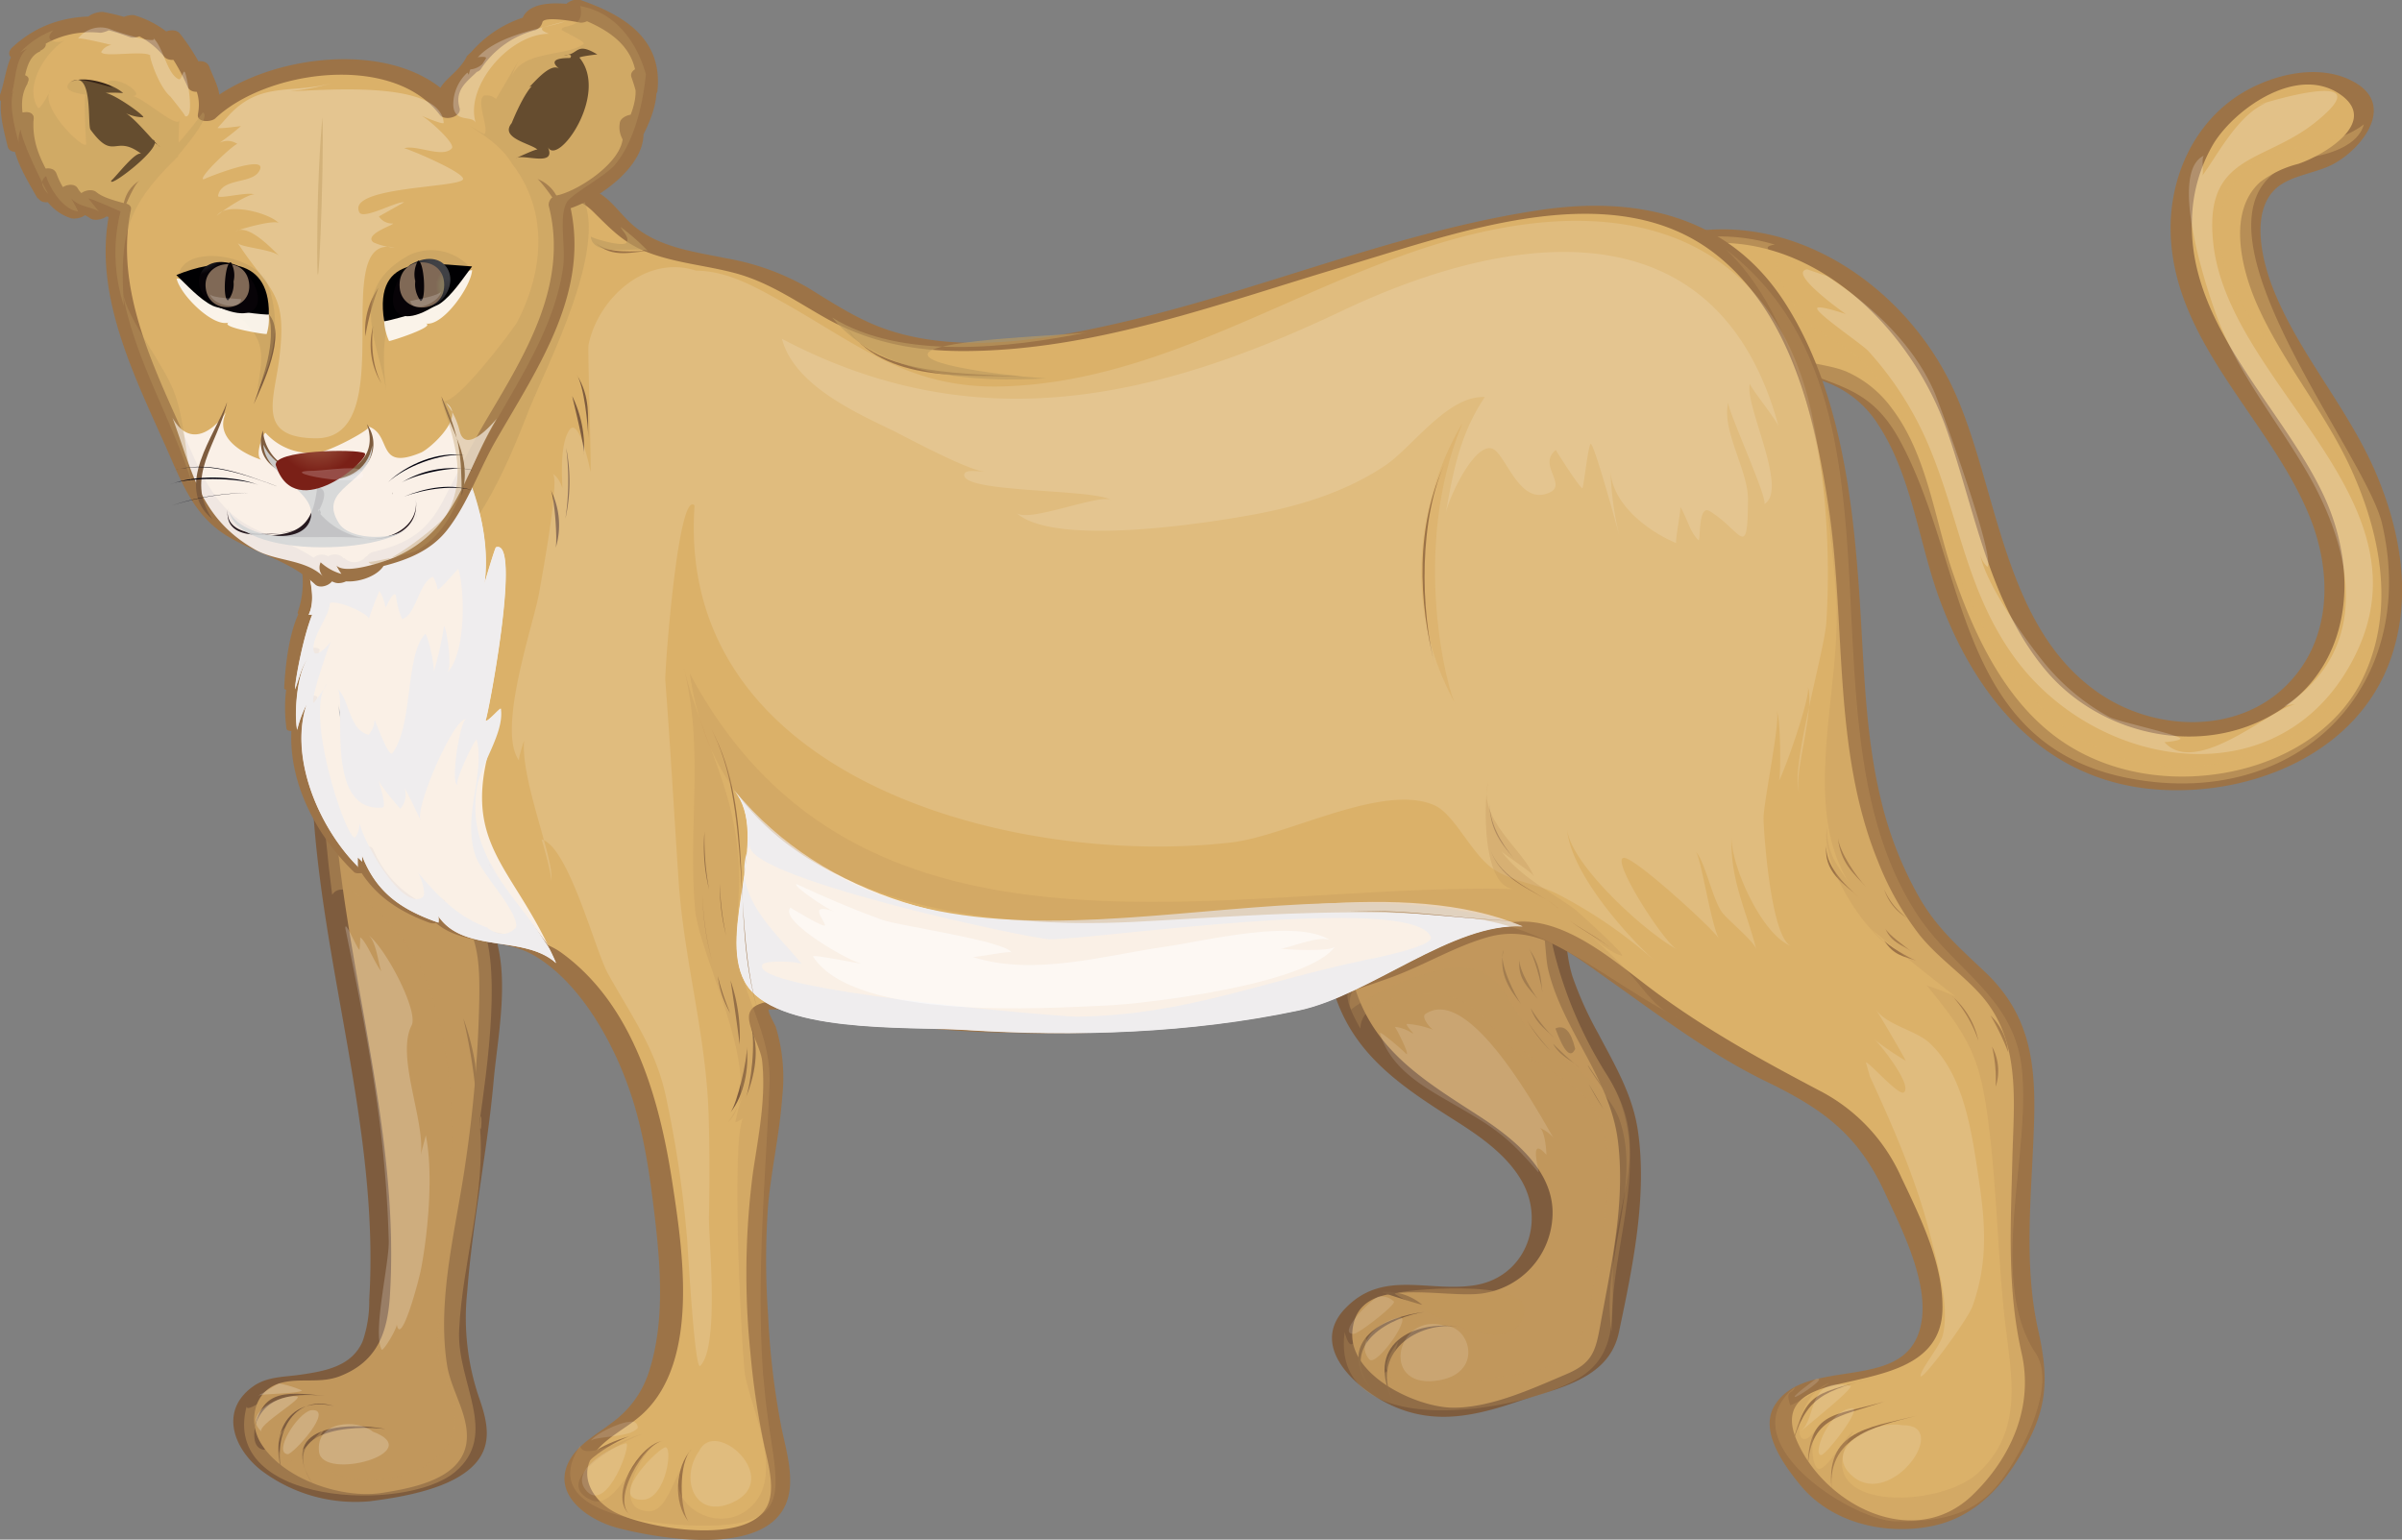 <svg xmlns="http://www.w3.org/2000/svg" xmlns:xlink="http://www.w3.org/1999/xlink" viewBox="0 0 340.02 217.97"><rect x="0" y="0" width="340.02" height="217.97" fill="#808080" stroke="none"/><defs><style>.cls-1{isolation:isolate;}.cls-2,.cls-7,.cls-8{fill:#c1975c;}.cls-3{fill:#7e5c3e;}.cls-4{fill:#826141;}.cls-5{opacity:0.29;}.cls-12,.cls-15,.cls-16,.cls-18,.cls-19,.cls-35,.cls-37,.cls-41,.cls-42,.cls-5,.cls-7,.cls-8,.cls-9{mix-blend-mode:multiply;}.cls-24,.cls-29,.cls-33,.cls-34,.cls-40,.cls-6{fill:#fff;}.cls-6{opacity:0.14;}.cls-29,.cls-33,.cls-34,.cls-39,.cls-40,.cls-6{mix-blend-mode:overlay;}.cls-7{opacity:0.4;}.cls-8{opacity:0.32;}.cls-9{opacity:0.48;}.cls-10,.cls-12,.cls-18,.cls-36{fill:#dbb169;}.cls-11{fill:#9c7347;}.cls-12,.cls-16{opacity:0.44;}.cls-13,.cls-20,.cls-24{opacity:0.85;}.cls-14,.cls-20,.cls-39{fill:#fffbfc;}.cls-15{fill:#c5c6c9;}.cls-16,.cls-17,.cls-35,.cls-41{fill:#bd9b5f;}.cls-18,.cls-35{opacity:0.63;}.cls-19{fill:#efedee;}.cls-21{fill:#382517;}.cls-22{fill:#26191f;}.cls-23{fill:#02020e;}.cls-25{fill:#000002;}.cls-26{fill:url(#radial-gradient);}.cls-27{fill:url(#radial-gradient-2);}.cls-28{fill:url(#radial-gradient-3);}.cls-29{opacity:0.19;}.cls-30{fill:url(#radial-gradient-4);}.cls-31{fill:url(#radial-gradient-5);}.cls-32{fill:url(#radial-gradient-6);}.cls-33,.cls-39{opacity:0.21;}.cls-34{opacity:0.53;}.cls-36{stroke:#9c7347;stroke-width:1.01px;}.cls-37{fill:#d4d6d7;opacity:0.9;}.cls-38{fill:url(#Earthtone_19_Radial);}.cls-40{opacity:0.26;}.cls-41,.cls-42{opacity:0.34;}.cls-43{fill:url(#radial-gradient-7);}.cls-44{fill:url(#radial-gradient-8);}.cls-45{fill:url(#radial-gradient-9);}.cls-46{fill:url(#radial-gradient-10);}.cls-47{fill:url(#radial-gradient-11);}.cls-48{fill:url(#radial-gradient-12);}.cls-49{fill:url(#radial-gradient-13);}.cls-50{fill:url(#radial-gradient-14);}.cls-51{fill:url(#radial-gradient-15);}.cls-52{fill:url(#radial-gradient-16);}.cls-53{fill:url(#radial-gradient-17);}.cls-54{fill:url(#radial-gradient-18);}.cls-55{fill:url(#radial-gradient-19);}.cls-56{fill:url(#radial-gradient-20);}.cls-57{fill:url(#radial-gradient-21);}.cls-58{fill:url(#radial-gradient-22);}.cls-59{fill:url(#radial-gradient-23);}.cls-60{fill:url(#radial-gradient-24);}</style><radialGradient id="radial-gradient" cx="1389.01" cy="-44.7" r="6.31" gradientTransform="translate(-19.71 13.39) scale(1.02 1.03)" gradientUnits="userSpaceOnUse"><stop offset="0" stop-color="#414347"/><stop offset="0.33" stop-color="#3f4044"/><stop offset="0.55" stop-color="#37373b"/><stop offset="0.74" stop-color="#29292d"/><stop offset="0.9" stop-color="#161418"/><stop offset="1" stop-color="#070307"/></radialGradient><radialGradient id="radial-gradient-2" cx="1390.69" cy="-41.5" r="3.1" gradientTransform="translate(-19.71 13.39) scale(1.02 1.03)" gradientUnits="userSpaceOnUse"><stop offset="0" stop-color="#898160"/><stop offset="0.51" stop-color="#887f5f"/><stop offset="0.78" stop-color="#85775c"/><stop offset="1" stop-color="#806956"/><stop offset="1" stop-color="#806956"/></radialGradient><radialGradient id="radial-gradient-3" cx="1910.95" cy="7.53" r="0.83" gradientTransform="matrix(0.74, -0.05, 0.23, 3.55, -31.31, 37.74)" gradientUnits="userSpaceOnUse"><stop offset="0" stop-color="#303337"/><stop offset="0.28" stop-color="#242529"/><stop offset="1" stop-color="#070307"/></radialGradient><radialGradient id="radial-gradient-4" cx="-1582.54" cy="164.29" r="6.31" gradientTransform="matrix(-0.98, 0.14, 0.14, 0.97, -213.09, 25.23)" xlink:href="#radial-gradient"/><radialGradient id="radial-gradient-5" cx="-1580.85" cy="167.48" r="3.11" gradientTransform="matrix(-0.98, 0.14, 0.14, 0.97, -213.09, 25.23)" xlink:href="#radial-gradient-2"/><radialGradient id="radial-gradient-6" cx="-2139.87" cy="-51.48" r="0.83" gradientTransform="matrix(-0.73, -0.05, -0.24, 3.36, -204.3, 36.37)" xlink:href="#radial-gradient-3"/><radialGradient id="Earthtone_19_Radial" cx="1378.99" cy="-8.87" r="6.02" gradientUnits="userSpaceOnUse"><stop offset="0" stop-color="#b27968"/><stop offset="0.5" stop-color="#8f4231"/><stop offset="1" stop-color="#7a2017"/></radialGradient><radialGradient id="radial-gradient-7" cx="1366.53" cy="-12.9" r="0.1" gradientTransform="translate(-19.71 13.39) scale(1.02 1.03)" gradientUnits="userSpaceOnUse"><stop offset="0" stop-color="#69413d"/><stop offset="0.56" stop-color="#382522"/><stop offset="1" stop-color="#161110"/></radialGradient><radialGradient id="radial-gradient-8" cx="1366.08" cy="-13.95" r="0.1" xlink:href="#radial-gradient-7"/><radialGradient id="radial-gradient-9" cx="1367.52" cy="-13.23" r="0.1" xlink:href="#radial-gradient-7"/><radialGradient id="radial-gradient-10" cx="1368.59" cy="-13.57" r="0.1" xlink:href="#radial-gradient-7"/><radialGradient id="radial-gradient-11" cx="1369.27" cy="-12.83" r="0.1" xlink:href="#radial-gradient-7"/><radialGradient id="radial-gradient-12" cx="1370.34" cy="-13.8" r="0.1" xlink:href="#radial-gradient-7"/><radialGradient id="radial-gradient-13" cx="1369.27" cy="-15.01" r="0.1" xlink:href="#radial-gradient-7"/><radialGradient id="radial-gradient-14" cx="1387.64" cy="-12.06" r="0.09" xlink:href="#radial-gradient-7"/><radialGradient id="radial-gradient-15" cx="1387.93" cy="-13.36" r="0.1" xlink:href="#radial-gradient-7"/><radialGradient id="radial-gradient-16" cx="1381.81" cy="162.04" r="0.09" gradientTransform="matrix(1.01, -0.12, 0.12, 1.03, -24.49, 5.88)" xlink:href="#radial-gradient-7"/><radialGradient id="radial-gradient-17" cx="1387.93" cy="-14.19" r="0.1" xlink:href="#radial-gradient-7"/><radialGradient id="radial-gradient-18" cx="1386.82" cy="-14.23" r="0.1" xlink:href="#radial-gradient-7"/><radialGradient id="radial-gradient-19" cx="1385.78" cy="-13.7" r="0.1" xlink:href="#radial-gradient-7"/><radialGradient id="radial-gradient-20" cx="1385.4" cy="-14.53" r="0.1" xlink:href="#radial-gradient-7"/><radialGradient id="radial-gradient-21" cx="1386.12" cy="-15.45" r="0.1" xlink:href="#radial-gradient-7"/><radialGradient id="radial-gradient-22" cx="1388.07" cy="-15.21" r="0.1" xlink:href="#radial-gradient-7"/><radialGradient id="radial-gradient-23" cx="1389.43" cy="-14.04" r="0.1" xlink:href="#radial-gradient-7"/><radialGradient id="radial-gradient-24" cx="1368.3" cy="-14.76" r="0.1" xlink:href="#radial-gradient-7"/></defs><title>anim_93</title><g class="cls-1"><g id="Layer_1" data-name="Layer 1"><path class="cls-2" d="M1524.2,70.09c2.2,8.32,8.26,12.83,15.3,17.06s17.41,11.23,10.58,21.69c-5.07,7.76-15.67,1.05-22.05,4.74-11.51,6.66,3.64,17.11,11.18,16.63,5-.31,11.08-2.79,15.72-4.58,6-2.32,6-2.45,7.06-8.52,1.72-10.05,4.79-23.52.6-32.75-2.67-5.88-6.26-10.83-8-17.19-1-3.5-.17-8.92-3.72-10.32C1544.79,54.47,1529.2,67,1524.2,70.09Z" transform="translate(-1333.94 69.86)"/><path class="cls-3" d="M1522.74,70.48c2.71,9,9.69,13.53,17.27,18.35,3.53,2.24,7.34,4.9,9.42,8.64,3.32,6,.25,13.6-6.85,14.64-6.52,1-13-2.32-18.33,3.39-4.7,5.08,1,10.59,5.59,13.06,6.29,3.39,12.16,2.29,18.71.08,5.87-2,13.14-3.15,14.56-9.9,1.92-9.11,4.07-19.31,2.67-28.63-0.77-5.08-3.32-9.32-5.68-13.8a50.36,50.36,0,0,1-3.53-7.83c-0.83-2.55-.84-5.06-1.4-7.65-3.07-14.14-26.82,5.81-32.1,9.13-1.27.8,1.65,0.63,2.28,0.24,4.81-3,9.26-6.55,14.19-9.4,2.63-1.52,7.86-5.06,10.9-2.89,2.61,1.87,2,6.89,2.69,9.65,2.1,8.53,8.71,15.2,9.83,24.05s-1,17.8-2.53,26.37c-0.65,3.55-1.16,5.17-4.75,6.7-4.88,2.07-10.65,4.75-16,4.75-5.07,0-14.72-4.45-14.31-10.7,0.57-8.64,13.27-4.47,18.85-5.55a11.54,11.54,0,0,0,9.45-10.33c0.67-6.73-5.42-11.51-10.45-14.77-7.6-4.92-14.8-9.17-17.57-18.39C1525.43,68.89,1522.51,69.7,1522.74,70.48Z" transform="translate(-1333.94 69.86)"/><path class="cls-4" d="M1540.64,118c-6.54-1.07-13.89,2.44-9.25,11-3.94-7.27,3.31-12,9.25-11h0Z" transform="translate(-1333.94 69.86)"/><path class="cls-4" d="M1535.59,115.88c-5.57.63-12.84,4-7.49,11.09-4.88-6.66,2.91-10.42,7.49-11.09C1532.85,116.19,1535.74,115.86,1535.59,115.88Z" transform="translate(-1333.94 69.86)"/><path class="cls-4" d="M1535.23,114.83a7.83,7.83,0,0,0-5.68-1.78c-0.17.06,6.06,2,5.68,1.78h0Z" transform="translate(-1333.94 69.86)"/><path class="cls-4" d="M1549.25,72.28c-0.66-.88-3.29-5.93-2.48-7.63-0.74,3.47,1,5.73,2.48,7.63C1547.55,70,1549.35,72.41,1549.25,72.28Z" transform="translate(-1333.94 69.86)"/><path class="cls-4" d="M1551.63,71.59c-0.72-1-2.83-4.27-2.56-5.73-0.47,2.91,1.5,4.35,2.56,5.73C1550.43,69.9,1551.71,71.7,1551.63,71.59Z" transform="translate(-1333.94 69.86)"/><path class="cls-4" d="M1550.33,64.39c0.78,1.08,1.78,4.89,1.95,6.26-0.23-2.11-.3-4-1.95-6.26h0Z" transform="translate(-1333.94 69.86)"/><path class="cls-4" d="M1553.86,77a21.88,21.88,0,0,1-3.23-4.12c0.77,2.18,2,2.86,3.23,4.12C1552.62,75.71,1553.93,77,1553.86,77Z" transform="translate(-1333.94 69.86)"/><path class="cls-4" d="M1556.92,78.63q-0.89-3.77-2.8-2.88,1.84,5,2.8,2.88C1555.9,77.8,1557,78.71,1556.92,78.63Z" transform="translate(-1333.94 69.86)"/><path class="cls-4" d="M1557.5,81.29a50.3,50.3,0,0,1-3.72-3.39c1,1.81,2.61,2.3,3.72,3.39C1556.31,80.12,1557.55,81.34,1557.5,81.29Z" transform="translate(-1333.94 69.86)"/><path class="cls-4" d="M1553.36,78.84a21.87,21.87,0,0,1-3.25-4.19,33,33,0,0,0,3.25,4.19C1552.12,77.55,1553.45,78.95,1553.36,78.84Z" transform="translate(-1333.94 69.86)"/><path class="cls-4" d="M1558.85,83.62a34.38,34.38,0,0,0,2.09,3.55l-2.09-3.55h0Z" transform="translate(-1333.94 69.86)"/><path class="cls-4" d="M1561.18,84.59l-2.4-3.57c-0.53-.47,2.73,4.3,2.4,3.57C1560.6,83.24,1561.24,84.72,1561.18,84.59Z" transform="translate(-1333.94 69.86)"/><g class="cls-5"><path class="cls-2" d="M1561.4,82.3a59.46,59.46,0,0,1-7.34-16.87c-1.76-6.8.27-8.55-7.43-7.64-5.18.61-11.37,5.68-15.73,8.27-5.7,3.39-8.22,3-4.38,9.7,0-4.42,8.31-5.32,11.55-4.77,6.76,1.15,7.19,6.89,13.23,9.72a29.46,29.46,0,0,1-2.86-3.48c2.74,4.66,9.86,5.49,12.13,11.93,2.43,6.86-.2,17.47-1.3,24.59-1.69,10.88-6.71,10.34-16.74,11.87-2.37.36-17.35,3.09-10.61-5.6-0.23.29-1.43,5.18-2.33,4.45-1.44-1.17-2.2-5.07-2.49-5.25-1.34-.82-1.66,3.52-2.82-0.47-2.11,16.48,27,11,33.9,6,5.66-4.08,3.42-11,4.29-17.69,1.26-9.69,4.78-15.6-1.1-24.78C1557.54,76.27,1565.25,88.33,1561.4,82.3Z" transform="translate(-1333.94 69.86)"/></g><path class="cls-6" d="M1529.29,76.42c1.26,4.33,5,6.89,8.7,9.05,6.91,4,8.94,5,13.69,10.61,0.37,0.44-1.56-5.52,1.15-2.46,0.06,0.06-.14-3.55-1-3.85a5.37,5.37,0,0,1,2,1.43c-1.74-2.86-11.83-21.88-18.13-17.49-0.62.43,0.78,2.14,1.21,2.25a13.31,13.31,0,0,0-3.78-.87c-0.36.15,1.19,1.53,0.76,1.35a5.61,5.61,0,0,0-2.52-.93c0.08-.09,2.3,4.24,1.61,3.83C1533.22,79.44,1529.14,75.86,1529.29,76.42Z" transform="translate(-1333.94 69.86)"/><path class="cls-7" d="M1531.36,113.31c2.8,1.59,17.2,10.62,18.4,2.39C1550.44,111,1531.52,112.79,1531.36,113.31Z" transform="translate(-1333.94 69.86)"/><path class="cls-6" d="M1529.09,113.71a2.52,2.52,0,0,1,2.17.7c0.29,0.44-5,4.58-5.71,4.57C1523.07,119,1528.2,113.92,1529.09,113.71Z" transform="translate(-1333.94 69.86)"/><path class="cls-6" d="M1531.76,116.72c-2.1.35-6.21,3.22-4,5.86C1528.78,123.84,1534.41,115.71,1531.76,116.72Z" transform="translate(-1333.94 69.86)"/><path class="cls-6" d="M1538.47,117.84c-6.72-2.11-9.3,8.7-1.37,7.79C1544.11,124.83,1542.14,117.84,1538.47,117.84Z" transform="translate(-1333.94 69.86)"/><path class="cls-8" d="M1561.4,82.3a59.46,59.46,0,0,1-7.34-16.87c-1.76-6.8.27-8.55-7.43-7.64-5.27.62-23.76,9.76-21.44,15.27,3.1-2.41,12.18-6.56,16.44-5.89,6.1,1,5.64,6.51,10.66,10.68a18.66,18.66,0,0,1-3.05-5.57c1.6,6.94,11.91,9.64,14.13,16.9,2.86,9.34-2.91,19.89-1.27,29.59-0.41-12.54,6.45-25.29-.71-36.47C1557.54,76.27,1565.25,88.33,1561.4,82.3Z" transform="translate(-1333.94 69.86)"/><path class="cls-2" d="M1379.58,41.59c0.8,23.7,9.39,47,8.16,70.78-0.31,6-.35,9.6-6.18,12.27-3.53,1.62-9-.67-11.54,2.61-6.86,8.74,9.1,15.38,15.62,15,2.24-.13,11.72-2.22,13.65-4.15,5-5,.1-9.51-0.59-15.11-1.37-11.19,2.77-24.88,3.42-36.33,0.41-7.19,2.94-21.76-1.2-27C1395.09,52.17,1383.35,52.25,1379.58,41.59Z" transform="translate(-1333.94 69.86)"/><path class="cls-3" d="M1378.12,42c1,24.23,9.58,47.73,8.09,72.13a17.36,17.36,0,0,1-.94,5.91c-1.56,3.57-5.34,4.22-8.88,4.73-2.29.33-4.64,0.24-6.63,1.65-5.07,3.63-2.47,9.37,1.67,12.26a22.14,22.14,0,0,0,14.82,4c4.44-.57,11.07-1.65,14.47-4.83,3.1-2.89,2.24-6.42,1-9.94a34.91,34.91,0,0,1-1.64-14.91c0.76-10,2.85-19.87,3.74-29.87,0.66-7.42,3.27-18.73-2.29-24.87-6.35-7-16.64-7.38-20.5-17-0.26-.66-3.13.28-2.92,0.78,2.65,6.62,8.22,9.27,14.14,12.51,3,1.63,6.27,3.58,7.93,6.67s1.64,6.93,1.61,10.29a180.15,180.15,0,0,1-1.9,22.85c-1.3,9.39-4.16,19.54-2.66,29.06,0.54,3.42,2.89,6.73,2.8,10.22-0.14,5.78-7.44,7.13-12,7.85-5.64.89-14-1.91-17.14-7-1.84-2.93-1.12-7.42,2.67-8.53,2.77-.81,5.68.11,8.52-1,5.34-2.09,6.76-6.26,7.07-11.62,1.45-24.4-7.07-47.89-8.09-72.13C1381,40.74,1378.09,41.2,1378.12,42Z" transform="translate(-1333.94 69.86)"/><path class="cls-3" d="M1388.48,132.45c-5-1-16.24-.71-9.83,8.45-6.32-8.61,5.66-9,9.83-8.45C1385.3,131.8,1388.54,132.45,1388.48,132.45Z" transform="translate(-1333.94 69.86)"/><path class="cls-3" d="M1381.22,129.2c-6.91-1.58-9.49,4.8-6.92,10.42-2.24-5,.6-12.43,6.92-10.42C1378.76,128.64,1381.3,129.23,1381.22,129.2Z" transform="translate(-1333.94 69.86)"/><path class="cls-3" d="M1379.87,127.74c-6.11-.61-9.16-0.85-10.22,6,0.81-5.93,5.24-6.41,10.22-6C1377.29,127.48,1380,127.75,1379.87,127.74Z" transform="translate(-1333.94 69.86)"/><path class="cls-3" d="M1401.2,80.74a35.21,35.21,0,0,0-1.67-6.42,81,81,0,0,1,2.09,15c-0.1-2.36-.2-6-0.42-8.59C1401,78.46,1401.43,83.51,1401.2,80.74Z" transform="translate(-1333.94 69.86)"/><g class="cls-9"><path class="cls-2" d="M1401.81,89.08c1-7.16,3.46-23.41-.2-29.09-1.46-2.27-7.76-4.17-10-5.68-4.78-3.17-10-7.09-12-12.72,0.18,5.09.7,10.17,1.35,15.22,2.29-3.47,10.36,6.31,11.78,8.92,6,11.14,5.41,25.67,4.83,38-0.24,5-1.05,9.84-1.6,14.78-0.68,6.11,2.09,6.79,2.39,11.85,0.76,12.86-28,11.7-17.26.67-1.14,1.17-6,6.33-6.35,6.13-3.2-1.64-.05-6.11,1.75-7.34-0.7.47-4.74,5.61-5.18,5.57-3.27-.36-0.21-9.07,3.39-8.38-1.72-.33-5.66,3.31-5.87,2.28-3.65,14,22.53,15.07,29.5,9.25,6.37-5.32.24-12.67,0.59-20.05,0.47-9.89,3.85-19.3,2.91-29.37C1402.25,85.92,1402.1,92.25,1401.81,89.08Z" transform="translate(-1333.94 69.86)"/></g><path class="cls-10" d="M1586.44-18.72c0.05,0.2,7.92,2.13,8.8,2.65C1603-11.5,1604.66-2.68,1607,5.3c3.81,13.23,9.39,28,23.23,33.5s33.92,0.87,40.07-13.7c6.09-14.42-1.22-29.32-9-41.26-3.78-5.81-8.76-13.21-8.73-20.47,0.05-11.26,8.23-7,13.81-13,5-5.4.73-8.73-5.11-9-7.83-.34-14.79,5.5-17.23,12.64-7.12,20.79,15.32,35.17,19.78,53.31,3.86,15.73-8.32,28.63-24.58,25.49-21.54-4.17-23-30.08-29.8-46.23-6.23-14.78-23.74-27.6-40.31-21.79,5,2.77,15.79,10.53,17.34,16.43C1586.58-18.19,1585.84-21,1586.44-18.72Z" transform="translate(-1333.94 69.86)"/><path class="cls-11" d="M1585.3-17.92c1.75,0.91,3.92,1.19,5.8,1.73a14.92,14.92,0,0,1,8.77,6.54c4.78,7.3,5.73,17,8.79,25.06,5.34,14.1,15.08,25.53,31,26.53,13.21,0.83,27.93-5.17,32.65-18.38,3.17-8.88,1.46-18.35-2.19-26.79-4-9.15-10.92-16.76-14.5-26-1.5-3.89-3.08-10.56.41-13.87,2.13-2,5.9-2.2,8.44-3.66,4-2.28,8.36-8.07,3-11.32s-13.13-1-17.76,2.48c-5.86,4.42-8.75,11.71-8.49,18.93,0.55,15.45,14.07,26.27,19.62,39.83,3.3,8.06,3.23,17.7-3.37,24.13-7,6.84-18.5,6.35-26.28,1.07-13.51-9.17-14.33-28.27-20.26-42.06-6.85-15.93-24.57-27.86-42-22.31-0.57.18-1.93,1.12-.89,1.71,6.22,3.55,14.63,8.89,17,16l2.92-.78c-0.09-.26-0.15-0.56-0.22-0.83l-2.92.78a5.45,5.45,0,0,1,.22.83c0.33,1.24,3.25.46,2.92-.78a5.45,5.45,0,0,0-.22-0.83c-0.42-1.21-3.25-.47-2.92.78,0.07,0.27.13,0.56,0.22,0.83,0.43,1.22,3.33.42,2.92-.78-2.49-7.45-11.17-13.13-17.66-16.84l-0.89,1.71c18.08-5.76,34.46,9.15,40.11,25.24,4,11.39,6,24.46,14,34,7.5,8.93,21.11,12.25,31.58,6.59,11.82-6.4,13-20.32,7.7-31.5-6-12.63-19.14-23.95-18.57-38.93a22.16,22.16,0,0,1,3.1-10.79c3.14-5,11.89-11.11,17.92-6.87,5.52,3.88-2.32,8.58-6,9.82a14.87,14.87,0,0,0-5.36,2.56c-4.68,4.19-2.66,12.28-.52,17.18,3.66,8.36,9.76,15.39,13.51,23.74,4.14,9.22,6.1,19.87,1.54,29.33-3.55,7.38-11.14,11.77-18.95,13.28-8.73,1.69-18.19.1-25.24-5.54s-11.13-14.59-14-23.12c-2.5-7.51-3.55-16.28-8.42-22.74a15.92,15.92,0,0,0-6.53-5.31c-2.41-1-5.37-1-7.67-2.2C1586.55-20.06,1583.94-18.63,1585.3-17.92Z" transform="translate(-1333.94 69.86)"/><path class="cls-12" d="M1661.42-47.67c2.51-.46,6.35-1.65,7.14-4.58-6.16,4.7-15.54,1.42-19.37,10-4.7,10.54,6.74,21.66,12,29.23,11.46,16.36,14.45,42.75-8.78,50.12-22.81,7.24-36.54-10.75-42.76-30.09-3.13-9.74-5.16-19.73-13.29-26.72-2.34-2-5.2-3-7.33-5.31-0.93-1-7-10.84-.76-7.21-1.26-1-6.21-2.55-3.09-3a27.27,27.27,0,0,0-16.12.13c7,3.89,11.25,12.93,17.61,16.53s11.66,2.86,16.07,10.82c9.89,17.87,7.72,43.87,33.46,48.23,23.47,4,40.22-13.4,34.94-36.19-2.53-10.9-33.18-47.43-9.76-51.91C1665.49-48.41,1646.45-44.81,1661.42-47.67Z" transform="translate(-1333.94 69.86)"/><path class="cls-10" d="M1377.26,7.21c1.2,2.8,1.64,6.53.3,9.35q1.78,0.12,2.08-2.11c-1.9,0-4,11.08-4,12.67,0.57-1.46.94-3.53,2.08-4.67-1.82,1.86-2.22,8.12-1.78,10.4a15.8,15.8,0,0,1,1.33-3.62c-2.6,8.09,2.2,18.39,8.15,23.83a2.37,2.37,0,0,1-.3-2.41c2,5.13,5.38,7.6,10.81,9.5a2.62,2.62,0,0,0-.74-2.26c2.55,6.08,10.22,4.07,14.84,6.46,6.54,3.39,13.34,14.86,15.13,21.9,2.69,10.58,7.15,36.09-1.52,43.86-4.13,3.7-12.75,6.93-5.61,13.75,2.73,2.61,15.2,3.76,18.83,3.32,10.1-1.22,7.45-8.11,6-15.39-1.68-8.67-2-17.89-2-26.7,0-8.15,3-17.2,2.2-25.21-0.78-7.53-4.76-6.69,1.65-7.53,5.81-.76,13.77,2,19.61,2.52a186.68,186.68,0,0,0,32.44.35,122.56,122.56,0,0,0,42.54-10.87c6.75-3,9.51-4.6,16-.91,9.15,5.21,16.95,12.68,26.48,17.61,8.25,4.27,14.74,5.94,18.87,14.57,2.57,5.37,8.79,18.1,5.77,24.08-4.53,9-30.8,1.58-16.37,20.24a15.08,15.08,0,0,0,10,5.6c9.12,1.5,13.94-2,17.94-8.58,4.66-7.67,5-9.51,2.84-18-2.08-8-.83-17-0.75-25.13,0.07-6.78,1.24-15.4-2.85-21.31-3-4.38-8.13-7.23-11.28-11.8-11.59-16.81-8.89-36.24-11.34-55.43-2.36-18.43-8-42.38-29.94-45.23-10.29-1.34-22.21,2.23-32,4.72-21.43,5.44-43.09,15.38-65.66,14.19-8.43-.45-13.27-3.11-20.29-7.64-7.77-5-16.22-3.45-23.29-7.68-3-1.8-5.35-7.15-9.46-6.28-3.14.67-4.92,6.57-5.94,9-2.2,5.14-3.93,10.45-6.47,15.48-2.7,5.36-6.57,9.87-9.71,14.11-0.37.5,1.14,2,.89,2.3-1.6,1.74-2.09,1.65-4.45,3.21C1386.84,2.46,1376.42,4.37,1377.26,7.21Z" transform="translate(-1333.94 69.86)"/><path class="cls-11" d="M1375.79,7.6a12.84,12.84,0,0,1,.31,9.18c-0.21.57,1,.5,1.22,0.46,2.08-.37,3.13-0.86,3.77-3,0.25-.84-1.73-0.33-2-0.25-4,1.31-4.73,10.05-4.92,13.53,0,0.77,2.69,0,2.91-.61a16.21,16.21,0,0,1,2-4.49c0.67-.94-2.2-0.58-2.69.08-2.13,2.89-2.36,7.3-1.9,10.76,0.11,0.86,2.74,0,2.91-.61a22.86,22.86,0,0,1,1.33-3.62l-2.9.44c-2.37,8.84,1.9,18,8.24,24.14,0.48,0.47,3.16-.14,2.83-0.93l-0.31-2.24-2.91.61c2.24,5.12,5.93,7.83,11.09,9.74,0.61,0.23,2.71-.1,2.64-1a2.62,2.62,0,0,0-.74-2.26c-0.49-.8-3.27.11-2.92,0.78,3.3,6.37,10.54,4,15.87,7.14,6.45,3.82,11.1,12.2,13.46,19.1,2,5.76,2.88,12.1,3.58,18.13,0.81,7,1.35,14.57-.76,21.35a14.22,14.22,0,0,1-5.43,7.59c-2,1.56-4.75,3-6,5.43-2.47,4.84,2.92,8.39,7,9.43,6.52,1.68,23.62,4.56,24.3-6,0.18-2.84-.71-5.73-1.26-8.49a110,110,0,0,1-1.84-15.67,108.35,108.35,0,0,1,0-15.58c0.48-5.13,1.64-10.17,2-15.31a24.6,24.6,0,0,0-.92-9.94c-0.11-.3-1.15-2.08-1-2.42,0-.07,5.53,0,6.27,0,4.19,0.41,8.26,1.59,12.42,2.2a133.53,133.53,0,0,0,14.83,1.06c18.58,0.65,37.31-1.43,54.81-7.9,4.45-1.65,8.81-4.28,13.35-5.58,6.81-2,12,2.31,17.33,6.07,7.29,5.16,14.25,10.48,22.32,14.39s12.93,7.55,16.71,15.75c2.49,5.4,7.17,14.36,4.51,20.41-3.29,7.47-16,2.92-20.15,9.64-2.25,3.66,1.43,8.61,3.69,11.34,4.29,5.19,11.64,7,18.15,5.82,5.63-1,9.52-4.63,12.5-9.37,4.13-6.57,4.66-10.85,3-18.31-2.18-9.56-.92-19.67-0.62-29.38,0.27-8.56-.55-15.45-7-21.53-3.48-3.28-6.71-6.12-9.15-10.32a52.48,52.48,0,0,1-5.52-14c-2.24-9.23-2.38-18.79-3-28.22-0.92-14.16-2.76-30-10.63-42.2-8-12.41-21.15-15.16-35.05-13-19.66,3-38.17,10.92-57.45,15.52-10.76,2.57-23.68,5-34.46,1.38-4.11-1.37-7.67-3.73-11.35-6a35.27,35.27,0,0,0-11.56-4.14c-4.61-.94-9.68-1.56-13.32-4.82-2-1.78-3.48-4.39-6.24-5.08-4.51-1.13-7.32,2.56-8.95,6.21-4,9-6.65,18.29-12.49,26.35-1.64,2.26-4.59,4.83-5.12,7.52-0.26,1.31.94,0.5,0.2,2-0.45.91-1.72,1.42-2.58,1.88a23.34,23.34,0,0,1-3.93,1.51c-2.28.73-8.59,2-8.36,5.34,0.05,0.74,3,.18,2.92-0.78-0.17-2.38,10.65-5,12.9-6.52,1.66-1.12,2.22-1.56,2.35-3.18,0.07-.8-0.41-0.75-0.17-1.76s1.3-1.88,1.91-2.69c1.57-2,3.14-4.1,4.55-6.26,4.6-7,7.06-15.14,10.29-22.83,0.55-1.31,1.15-3.37,2.22-4.25,2.17-1.78,4-.3,5.42,1.16,2.54,2.51,4.29,4.28,7.75,5.52,3.8,1.37,7.84,1.72,11.73,2.73,4.89,1.26,8.75,4,13.09,6.45,6.12,3.4,12.4,4.63,19.35,4.64,18.68,0,36.4-6.78,54.06-12,16-4.72,38.39-13.34,53-1.33,10.21,8.39,13.58,22.73,15.48,35.2,2.54,16.63.53,34.47,7,50.32a42,42,0,0,0,5.91,10.48c2.51,3.12,5.86,5.39,8.54,8.34,5.92,6.51,4.79,15.3,4.59,23.43-0.22,9.42-.77,18.2,1.32,27.46,1.7,7.55-1.47,14.78-7,20.1-8.26,7.89-20.82,1.39-24.78-7.63-2.07-4.72.43-6.74,4.86-7.87,6.38-1.63,15.56-2.41,15.71-10.86,0.11-6.4-3.1-12.95-5.8-18.6a25.42,25.42,0,0,0-11.71-12.39c-8-4.22-15.46-8.31-22.77-13.65-5.3-3.87-12.09-10.2-19.08-10.23-6.46,0-12.83,4.43-18.69,6.64a119.75,119.75,0,0,1-28.3,6.78,175,175,0,0,1-33.28.48c-7.89-.58-15.82-3.55-23.75-2.84-1.7.15-5.47,0.11-5.57,2.37-0.08,1.68,1.65,4.43,1.86,6.26,0.58,5.27-.52,10.62-1.29,15.81a110.13,110.13,0,0,0-.37,25.5,110.16,110.16,0,0,0,1.9,12.89c0.52,2.53,1.7,6.27.52,8.78-2.67,5.67-16.84,3.3-21.39,1.06-3.26-1.6-5.57-5.27-3.07-8.52,1.85-2.39,4.86-3.63,7-5.71,7.84-7.56,5.45-23,4-32.51-1.8-11.79-5.48-25.18-15.71-32.58-5.09-3.68-13.44-1.37-16.61-7.5l-2.92.78a2.62,2.62,0,0,1,.74,2.26l2.64-1c-4.95-1.83-8.38-4.32-10.53-9.25-0.34-.77-2.81-0.14-2.91.61-0.23,1.66-.35,1.09.29,2.58l2.83-.93c-6.15-6-10.37-14.9-8.07-23.51,0.25-.92-2.58-0.26-2.9.44a22.86,22.86,0,0,0-1.33,3.62l2.91-.61c-0.42-3.17-.32-7.36,1.66-10.05l-2.69.08a17.77,17.77,0,0,0-2.19,4.85l2.91-.61c0.12-2.09,1.37-11.24,3.08-11.81l-2-.25-0.39,1.21,1.22,0.46a13.16,13.16,0,0,0-.29-9.52C1378.41,6,1375.51,6.83,1375.79,7.6Z" transform="translate(-1333.94 69.86)"/><g class="cls-13"><path class="cls-14" d="M1404,33.6a11.56,11.56,0,0,0,.82-3.1c0-.32-1.92,2-2.17,1.65,0.17,0.25,5.23-25.85,1.49-24.53-0.14.05-1.59,4.9-1.63,5.18,1-7.74-2-15.36-5.47-22.12-1.36,2-3.93,5.33-4.93,6.62a3,3,0,0,1,.61,3,13.12,13.12,0,0,1-4.31,1.76c-2.78,2-8.31,1.5-10.53,4.68-1.71,2.45,1.37,7-.26,10.43q1.78,0.12,2.07-2.11c-1.89,0-4,11.08-4,12.67,0.57-1.46.95-3.52,2.08-4.67-1.82,1.86-2.22,8.12-1.78,10.41a15.79,15.79,0,0,1,1.34-3.62c-2.59,7.87,2.1,18.2,7.84,23.54q0-1.06,0-2.13c2,5.14,5.4,7.61,10.82,9.5a2.65,2.65,0,0,0-.74-2.27c3,7.13,12.59,3.64,17.39,8-5.91-14.17-14.15-16.55-8.65-32.84h0Z" transform="translate(-1333.94 69.86)"/></g><path class="cls-11" d="M1548.32,51.75c-1.93-2.3-3.57-5.13-3.55-8.23,0,3.77,1.35,5.74,3.55,8.23C1546.31,49.34,1548.44,51.87,1548.32,51.75Z" transform="translate(-1333.94 69.86)"/><path class="cls-11" d="M1554.65,58.82c-3.31-2.73-8.15-4-9.74-8.41,1.68,4.84,6.37,5.57,9.74,8.41C1551.3,56.06,1554.75,58.91,1554.65,58.82Z" transform="translate(-1333.94 69.86)"/><path class="cls-11" d="M1561.78,64.27c-1.3-1.26-4.67-2.94-5.68-3.86,1.27,1.15,4.68,2.89,5.68,3.86h0Z" transform="translate(-1333.94 69.86)"/><path class="cls-11" d="M1563.85,67.89a15,15,0,0,0-6-3.64c0.23,0.07,5.82,3.5,6,3.64h0Z" transform="translate(-1333.94 69.86)"/><path class="cls-11" d="M1598.11,55.72c-1.43-1.49-3.69-4.81-4-6.94,0.4,3.57,2.15,4.92,4,6.94C1596.24,53.77,1598.19,55.81,1598.11,55.72Z" transform="translate(-1333.94 69.86)"/><path class="cls-11" d="M1597.14,57.22c-2-1.72-5.13-4.81-4.61-7.65-0.7,4,2.64,5.81,4.61,7.65C1595,55.4,1597.24,57.3,1597.14,57.22Z" transform="translate(-1333.94 69.86)"/><path class="cls-11" d="M1603.84,60.06a9.89,9.89,0,0,1-3.18-4,7.28,7.28,0,0,0,3.18,4C1602.44,58.93,1603.91,60.12,1603.84,60.06Z" transform="translate(-1333.94 69.86)"/><path class="cls-11" d="M1604.53,64.87c-0.74-.62-3.31-2.41-3.71-3.29,0.87,2.12,2.5,2.31,3.71,3.29C1603.27,63.81,1604.62,64.95,1604.53,64.87Z" transform="translate(-1333.94 69.86)"/><path class="cls-11" d="M1605.12,66.12c-0.94-.39-4-2.12-4.5-2.89,1.39,2.25,2.95,2.31,4.5,2.89C1603.4,65.41,1605.26,66.18,1605.12,66.12Z" transform="translate(-1333.94 69.86)"/><path class="cls-11" d="M1610.35,71.22A17.8,17.8,0,0,1,1614,77.5a11.43,11.43,0,0,0-3.68-6.28h0Z" transform="translate(-1333.94 69.86)"/><path class="cls-11" d="M1615.93,78.32a20.56,20.56,0,0,1,.51,5.67,7.13,7.13,0,0,0-.51-5.67h0Z" transform="translate(-1333.94 69.86)"/><path class="cls-11" d="M1615.72,73.91a36.54,36.54,0,0,1,2.5,5.21,8.21,8.21,0,0,0-2.5-5.21h0Z" transform="translate(-1333.94 69.86)"/><path class="cls-3" d="M1433.67,47.91a24.81,24.81,0,0,0,.65,8.16,39,39,0,0,1-.65-8.16C1433.67,47.77,1433.47,50.66,1433.67,47.91Z" transform="translate(-1333.94 69.86)"/><path class="cls-3" d="M1434.7,66a36.81,36.81,0,0,1-1.31-9.1,39.22,39.22,0,0,0,1.31,9.1C1433.87,63,1434.75,66.16,1434.7,66Z" transform="translate(-1333.94 69.86)"/><path class="cls-3" d="M1435.56,68.36a14.2,14.2,0,0,0,1.75,5.23,34.58,34.58,0,0,1-1.75-5.23C1435.55,68.18,1435.76,70.25,1435.56,68.36Z" transform="translate(-1333.94 69.86)"/><path class="cls-3" d="M1437.34,68.92c0.09,0.3,1.32,8.84,1.3,9.13a24.32,24.32,0,0,0-1.3-9.13h0Z" transform="translate(-1333.94 69.86)"/><path class="cls-3" d="M1439.64,78.38c0.16,1.56-1.34,8-2.3,9.25,1.93-2.4,2.66-6.26,2.3-9.25C1439.62,78.21,1440,81.41,1439.64,78.38Z" transform="translate(-1333.94 69.86)"/><path class="cls-3" d="M1440.2,75.26c0.79,2,.07,8.52-0.76,10.47,1.34-3.2,2.14-7.12.76-10.47C1440.13,75.08,1441.63,78.73,1440.2,75.26Z" transform="translate(-1333.94 69.86)"/><path class="cls-3" d="M1435.84,55.21a27.88,27.88,0,0,0,.89,7.37,39.34,39.34,0,0,1-.89-7.37C1435.83,55.06,1435.9,57.7,1435.84,55.21Z" transform="translate(-1333.94 69.86)"/><path class="cls-15" d="M1384.28,36c-0.6-1.2-2.43-4.78-2.39-6.16-0.07,2.91,1.53,4.39,2.39,6.16C1383.3,34,1384.34,36.16,1384.28,36Z" transform="translate(-1333.94 69.86)"/><path class="cls-15" d="M1385.9,41.92a22.28,22.28,0,0,1-2.57-4.86,8.22,8.22,0,0,0,2.57,4.86C1384.61,40.53,1386,42.07,1385.9,41.92Z" transform="translate(-1333.94 69.86)"/><path class="cls-15" d="M1387.29,42.61l-1.77-3.92c0.06,0.16,1.73,3.84,1.77,3.92C1386.61,41.34,1387.33,42.67,1387.29,42.61Z" transform="translate(-1333.94 69.86)"/><path class="cls-15" d="M1394.19,22.53c0.37,1.61-.7,7.78-1.22,9a16,16,0,0,0,1.22-9h0Z" transform="translate(-1333.94 69.86)"/><path class="cls-15" d="M1396.56,20.91a60.56,60.56,0,0,1-1.6,7.92,15.45,15.45,0,0,0,1.6-7.92C1396.55,20.72,1396.72,23.69,1396.56,20.91Z" transform="translate(-1333.94 69.86)"/><path class="cls-15" d="M1399.48,19.39a20.41,20.41,0,0,1-1,5.24,11.62,11.62,0,0,0,1-5.24C1399.47,19.27,1399.66,21.23,1399.48,19.39Z" transform="translate(-1333.94 69.86)"/><path class="cls-15" d="M1395.7,29.58a47.26,47.26,0,0,1-2.55,7.31,34.07,34.07,0,0,0,2.55-7.31C1395.15,32.14,1395.74,29.41,1395.7,29.58Z" transform="translate(-1333.94 69.86)"/><path class="cls-15" d="M1397.13,30c-0.22,3.09-2.51,5.44-3.61,8.2,1.14-2.76,3.43-5.47,3.61-8.2C1396.9,33.14,1397.14,29.78,1397.13,30Z" transform="translate(-1333.94 69.86)"/><path class="cls-15" d="M1393.12,38.14a10,10,0,0,0-.61,5.56,24.31,24.31,0,0,1,.61-5.56h0Z" transform="translate(-1333.94 69.86)"/><path class="cls-15" d="M1391.9,33.62a20.4,20.4,0,0,0-.89,6.95,46.51,46.51,0,0,1,.89-6.95h0Z" transform="translate(-1333.94 69.86)"/><path class="cls-3" d="M1411.86-.56c0.6,1.07,1,7.1.74,8.27a11,11,0,0,0-.74-8.27h0Z" transform="translate(-1333.94 69.86)"/><path class="cls-3" d="M1414.09-6.43a36.62,36.62,0,0,1-.11,10,24.17,24.17,0,0,0,.11-10C1414.06-6.61,1414.74-3.08,1414.09-6.43Z" transform="translate(-1333.94 69.86)"/><path class="cls-3" d="M1414.94-13.79c0.11,0.59,1.86,7.54,1.66,8.26a16.58,16.58,0,0,0-1.66-8.26C1414.91-13.94,1415.59-10.91,1414.94-13.79Z" transform="translate(-1333.94 69.86)"/><path class="cls-3" d="M1415.57-16.83c1.06,1.63,1.6,7.08,1.65,9-0.12-3,.37-5.76-1.65-9h0Z" transform="translate(-1333.94 69.86)"/><path class="cls-11" d="M1426.42-34.36c-2.66,0-6.43.63-8.39-1.31,2.64,2.65,5.59,1.31,8.39,1.31C1423.49-34.38,1426.54-34.36,1426.42-34.36Z" transform="translate(-1333.94 69.86)"/><path class="cls-11" d="M1478.87-16.5c-7.3-.6-20.94.1-25.29-7.27,5.51,8.42,17.54,6.83,25.29,7.27C1474.53-16.85,1479.08-16.48,1478.87-16.5Z" transform="translate(-1333.94 69.86)"/><path class="cls-11" d="M1431.86,135.29c-2.37,2.49-2.65,7.65-.42,10.31-1.25-1.57-1.56-8.44.42-10.31C1429.58,137.68,1431.9,135.26,1431.86,135.29Z" transform="translate(-1333.94 69.86)"/><path class="cls-11" d="M1427.87,134.13c-3.31.24-8.2,8.15-4.53,10.62-3.2-2,1.93-10.53,4.53-10.62C1424.54,134.37,1428,134.12,1427.87,134.13Z" transform="translate(-1333.94 69.86)"/><path class="cls-11" d="M1423.3,133.4c-2.44.65-8.87,2.94-7.38,6.82-1.14-2.71,5.73-6.38,7.38-6.82h0Z" transform="translate(-1333.94 69.86)"/><path class="cls-11" d="M1605.27,130.57c-7.06,1.77-13.72,2.07-11.8,12-1.86-8.86,5.72-10.46,11.8-12C1601.94,131.4,1605.41,130.53,1605.27,130.57Z" transform="translate(-1333.94 69.86)"/><path class="cls-11" d="M1600.79,128.52c-7.37,2.27-11.29,1-10.94,11-0.29-8.9,4.32-8.7,10.94-11C1597.41,129.56,1600.89,128.48,1600.79,128.52Z" transform="translate(-1333.94 69.86)"/><path class="cls-11" d="M1598.63,125.34c-8.43,2.37-9.12,1.75-11.44,11,2-7.82,3.84-9,11.44-11C1596.76,125.87,1598.8,125.3,1598.63,125.34Z" transform="translate(-1333.94 69.86)"/><path class="cls-11" d="M1413.69,67.53c-3.22-6.63-12.62-14.23-12.62-21.7,0,9,9.43,15.15,12.62,21.7h0Z" transform="translate(-1333.94 69.86)"/><path class="cls-16" d="M1416.33-42.09c3.85,7.11-5,24-7.46,30.14-3.36,8.57-8.16,20.44-17.36,24.56-0.52.23,0.86-2.28,0.61-2.32-1.64-.24-10.09,3.83-7.83,4.2-5.21-.85-7.29-2-4.73-5.79,1.35-2,7.35-3.73,9.42-5.34,3.46-2.68,5.44-5.64,7.79-9.24,4.55-7,9.34-15.11,12.05-23,0.48-1.39,4.29-19.14,7.5-13.22h0Z" transform="translate(-1333.94 69.86)"/><path class="cls-6" d="M1432.48-31.54c4.27,0,8.25,2.22,11.89,4.25,10.8,6,18,12.43,31.18,12.14,27.51-.61,49.76-20.79,76.81-23.23,19.88-1.79,33.71,7.49,38,26.87a112.56,112.56,0,0,1,2.12,29.65c-0.19,4-5.45,21.78-3.75,24.38-1.18-1.8,2.2-12,1.13-15.11,0.43,1.26-3.18,11.6-4.1,13.28,0.28-.5.27-9-0.33-9.9,0.66,1-1.91,13.18-1.85,15.29,0.08,2.83,1.15,17,3.94,18-4.14-1.46-8.64-11.52-8.45-15.5-0.29,6,2.11,10.56,3.5,16-0.31-1.2-4.15-4.24-4.92-5.36-1.32-1.91-2.42-7.26-3.64-8.46,0.69,0.69,2.13,10.24,3.25,12.26-0.68-1.23-11.84-11.49-13.44-11.43-2,.08,5.66,12,7.49,12.94-4.42-2.34-15.19-12.14-15.54-17.07,0.43,6.19,8.42,15.18,12.74,19a67.07,67.07,0,0,0-14.07-9.74c-2.85-1.44-6.09-1.69-8.85-3.38-3.27-2-5.65-7.89-8.59-9.19-7.26-3.22-20.83,4.31-28.62,5.24-30.48,3.61-78.88-8.74-76.12-47.69-2.32-2.36-4.24,23.51-4.14,24.75,0.73,9.52,1.25,19,1.89,28.48,0.75,11.11,3.89,21.76,4.24,33,0.15,4.82.15,9.63,0.05,14.44-0.06,3.18,1.53,18.41-1.24,21.14-0.78.77-1.72-16.2-1.85-17.87a159.09,159.09,0,0,0-3.08-20.59c-1.47-6.57-4.89-11.23-8.13-17.07-1.82-3.28-5.58-18-9.39-19,0,0,1.58,5.21,1.28,5.89,1.09-2.52-6.5-19.09-2.75-22.43-0.33.3-1.93,5.09-1.71,5.38-3.24-4.31,2.09-19.42,2.83-23.77,0.25-1.48,3-16.13,1.91-16.86,2.41,1.62,1.88,7.18,1.9,9.74,0-3.73-1.58-12.73.44-15.87,1.4-2.19,3.09,5.94,3,5.89,0.2,0.11-.41-17.28-0.26-18C1418.6-27.63,1425.4-33.87,1432.48-31.54Z" transform="translate(-1333.94 69.86)"/><path class="cls-6" d="M1598.64,82.55c3.35,7.25,6.64,14.85,8.58,22.61,1,4,2.71,9.81,1.75,13.95-0.36,1.57-3.11,4.8-3.16,5.79-0.05,1.14,6.63-7.83,7.35-9.83,2.2-6.12,1.85-11.63.89-18s-2-14.59-6.91-19.22c-2-1.9-6.19-2.55-7.71-4.87,0.69,1,4.39,7.39,4.27,7.33a41.43,41.43,0,0,1-4.4-3c0.7,0.56,5.49,6.56,4.12,7.49-0.74.5-5.17-4.61-5.34-4.22Z" transform="translate(-1333.94 69.86)"/><path class="cls-17" d="M1385.41,53.05l-0.3-.29A0.49,0.49,0,0,0,1385.41,53.05Z" transform="translate(-1333.94 69.86)"/><path class="cls-8" d="M1442.16,127.23c-1.33-14.9.08-28.7,0.7-43.46,0.29-6.9-3.2-11.32-4.29-17.66-0.63-3.67,0-8,0-11.7-0.07-11.88-5-18.74-7.85-29.75,2.94,11.55.58,22.51,1.62,34.24,0.6,6.83,10.5,24.78,4.59,30.19a20.24,20.24,0,0,0,2.11-3.73,19.76,19.76,0,0,0-1,3.68,6.43,6.43,0,0,0,1.48-.87c-2.38-.7-0.56,34.21-0.1,36.67,0.95,5.07,5.36,13.66,1.21,18.22-5.11,5.63-14.68-1.38-8.92-6.61-2.44,1.77-3,7.91-6.14,7.64-5.12-.44-0.82-8.31,1.4-9.69-3.22,1.3-5.86,9.85-9.49,8.05-5.87-2.9,5.62-8.76,7.34-9.26-1.4.08-8.38,4-8.76,1.63-6.58,10.08,12,11.18,16.08,11.29,15.81,0.43,11.25-5.75,10.07-18.9C1441.42,118.94,1442.9,135.52,1442.16,127.23Z" transform="translate(-1333.94 69.86)"/><g class="cls-13"><path class="cls-14" d="M1491.16,61c-20.18,1.09-40.09-3.1-53.32-19,5.28,6.34-2.4,19.94,1.51,27.11,4,7.4,23,6.3,31.08,6.81,15.58,1,32,.5,47.34-2.76,10.08-2.14,21.84-12.5,31.69-11.89-16.89-7.07-41-1.21-58.28-.27C1446.71,63.45,1535.62,58.62,1491.16,61Z" transform="translate(-1333.94 69.86)"/></g><path class="cls-6" d="M1432.87,135.62c-2.73,3.89-.6,9.73,4.84,7.2C1444.83,139.52,1435.15,130.67,1432.87,135.62Z" transform="translate(-1333.94 69.86)"/><path class="cls-6" d="M1428,135.07c-1.73.84-7.87,7.51-3.08,7.39,3.39-.09,4.4-8,3.08-7.39h0Z" transform="translate(-1333.94 69.86)"/><path class="cls-6" d="M1422.55,134.46c-1.94.49-8.38,3.87-5.5,6.84S1423.45,134.38,1422.55,134.46Z" transform="translate(-1333.94 69.86)"/><path class="cls-6" d="M1422.85,131.45c-1.36.16-4.56,1.61-5.33,2.72,0.55-.78,5.65-0.41,6.71-1.9q-0.09-1.12-1.37-.81h0Z" transform="translate(-1333.94 69.86)"/><path class="cls-18" d="M1540.95-9.92S1528.5,9,1540,29.88C1539,28.47,1533.44,8.16,1540.95-9.92Z" transform="translate(-1333.94 69.86)"/><path class="cls-11" d="M1538.66-4.68c-4.42,9.22-4,19.8-1.49,29.48-2.22-8.33-2.4-21.47,1.49-29.48C1534.19,4.63,1538.75-4.86,1538.66-4.68Z" transform="translate(-1333.94 69.86)"/><path class="cls-19" d="M1546.88,60.44c-36.14-10-80.64,15.74-109-18.4,5.28,6.34-2.4,19.94,1.51,27.11,4,7.4,23,6.3,31.08,6.81,15.58,1,32,.5,47.34-2.76,10.08-2.14,21.84-12.5,31.69-11.89l-2.56-.87h0Zm-19.76,5.63c-14.4,3-25.59,7.84-40.83,8-2.41,0-47-3.74-44.39-7.41,0.45-.63,5.29-0.4,5.57,0-3.44-4.36-10.64-10-7.32-17.11C1438,54.15,1479.5,63,1482.48,63.11c5.9,0.14,51.18-6.6,54-.36,0.67,1.45-9.38,3.31-9.41,3.32h0Z" transform="translate(-1333.94 69.86)"/><path class="cls-19" d="M1405.51,55.76c-3.16-4.47-4.84-8.36-4.11-13.83,0.48-3.53,3.94-7.92,3.45-11.43,0-.32-1.92,2-2.17,1.65,0.17,0.25,5.23-25.85,1.49-24.53-0.14.05-1.59,4.9-1.63,5.18,1-7.74-2-15.36-5.47-22.12-1.36,2-3.93,5.33-4.93,6.62a3,3,0,0,1,.61,3,13.12,13.12,0,0,1-4.31,1.76c-2.78,2-8.31,1.5-10.53,4.68-1.71,2.45,1.37,7-.26,10.43q1.78,0.12,2.07-2.11c-1.89,0-4,11.08-4,12.67,0.57-1.46.95-3.52,2.08-4.67-1.82,1.86-2.22,8.12-1.78,10.41a15.79,15.79,0,0,1,1.34-3.62c-2.59,7.87,2.1,18.2,7.84,23.54q0-1.06,0-2.13c2,5.14,5.4,7.61,10.82,9.5a2.65,2.65,0,0,0-.74-2.27c3,7.13,12.59,3.64,17.39,8-1.63-3.91-4.76-7.27-7.17-10.68C1398.7,46.12,1409.23,61,1405.51,55.76ZM1403,61.49c-4.21-1.46-7.15-4.57-9.93-7.86,0.32,0.37,1.37,3.13.64,3.58-3,1.8-8.44-8.17-8.87-10.55a3.62,3.62,0,0,1-.59,2c-1.11,1-7.38-17.71-4.06-21.67a19.05,19.05,0,0,1-1.82,2.63c-0.68.14,2-7.91,2.46-8.7-0.15.28-2.38,2.81-2.52,1.21-0.17-2,2.29-4.82,2.32-6.6,1.1-.56,6.06,1.76,5.48,2.33q0.68-2.07,1.54-4.07a6.48,6.48,0,0,1,.85,2.33c0.1,0.12,1-2.35,1.48-1.74a11.5,11.5,0,0,0,.89,3.4c2-.58,2.3-5.09,4.35-6a4.93,4.93,0,0,1,.67,1.81c0.44,0,2.9-3,2.93-2.9,0.94,3,1.1,12-1.58,14.69,0.74-.74,0-5.89-0.44-6.65a48.54,48.54,0,0,1-1.48,6.6c0.24-.67-0.9-5.75-1.22-5.41-2.82,3-1.65,12.93-4.62,16.85-0.51.67-2.4-4.55-2.52-4.74a3.29,3.29,0,0,1-.85,2.13c-2.8-.69-2.66-5-4.42-6.53,1.42,1.27-2.1,17.55,6.37,16.84,0.74-.06-0.55-3.59-0.52-3.93-0.05.47,2.79,3.86,3.07,4.08a2.91,2.91,0,0,0,.63-2.8c0.09-.14,2.27,4.53,2.3,4.55-1.16-1.41,4.85-15.15,6.42-14.36-0.82-.41-2.39,9.39-1.2,9.27-0.76.08,2.54-7,2.68-6.39,1.17,5.05-2.1,10.75-.19,16.42,0.87,2.57,6.08,7.86,5.76,10.1q-1.6,1.79-4,.16h0Z" transform="translate(-1333.94 69.86)"/><path class="cls-10" d="M1351-40c-1.53-.66-3.27-0.25-4.5-1.8l1.54,2c-0.66-.84-3.81-0.68-4.4-2.75,0,0.14,1.44,2.62,1.35,2.61-2.14-.24-4-3.33-4.5-5q-1.28.88,0.3,2.56c-1.88-3.45-4.2-5.86-3.56-10.55a11.24,11.24,0,0,0-.59,3.46c-0.56-2.26-2-6.81-.11-8.84a15.22,15.22,0,0,0-1.08,2.06c0.78-1.59.69-6.75,3.6-7.28a15.75,15.75,0,0,0-2.26,1.09,14,14,0,0,1,11.85-3.92,0.75,0.75,0,0,0-.74-0.75c1.93,0.66,3.13.27,5.34,1.51a6.71,6.71,0,0,0-1-1.06,11.24,11.24,0,0,1,6.37,4.22q-0.2-1-.45-2a23,23,0,0,1,3.86,6.48,2,2,0,0,0,.15-2.11c0.86,2.65,2.27,2.54,1.34,6.34,6.82-6.93,27.86-9.57,34.08-.45-1.75-4.16,3.32-5.13,4-7.58a8.12,8.12,0,0,1-.75,1.25,13.59,13.59,0,0,1,8.45-6c-0.42-1.64,3.61-2.08,7.26-1.21a4.51,4.51,0,0,0-1.19-1.06c5.14,1.73,11.43,4.6,10.23,11.91q-0.33-1.22-.74-2.41c1.67,1.7-.57,7.3-1.33,8.6a2.37,2.37,0,0,1-.3-1.81c2.94,4.41-7.27,11.16-10.08,11.46,4.07,13.74-7,26.37-12.74,37.79-3.92,7.76-4.34,10.73-13.19,12.66,0.55-.12-5.64,4.4-5.9.28a8.59,8.59,0,0,0,1,1.88,7.31,7.31,0,0,1-3-1.66,1.82,1.82,0,0,0,.45,2.11c-6.5-6.6-14.34-3.71-19-14.78C1356.3-13.41,1348.11-28.29,1351-40Z" transform="translate(-1333.94 69.86)"/><path class="cls-11" d="M1351.82-41c-1.33-.39-3.21-0.81-4.22-1.65s-3.38.35-2.46,1.52l1.54,2,2.46-1.52c-1.38-.95-3.25-0.88-4.19-2.54-0.67-1.19-3.37-.09-2.67,1.31,0.39,0.78.9,1.53,1.22,2.35l2.3-1.4c-2.11-.68-3.16-2.47-3.87-4.37-0.4-1.08-2.09-.82-2.69-0.07-1.12,1.41-.88,2.17.19,3.68,0.79,1.11,3.46.06,2.67-1.31-1.91-3.33-3.67-6-3.41-10,0.11-1.64-2.65-1-3,.2a11.24,11.24,0,0,0-.59,3.46l2.95-.49c-0.68-2.66-1.75-5.74-.17-8.26l-2.81-.37a15.22,15.22,0,0,0-1.08,2.06l2.81,0.37c0.73-2.06.51-5.65,2.85-6.56l-1.31-1.8a15.75,15.75,0,0,0-2.26,1.09l1.64,1.6a13,13,0,0,1,10.38-3.52c0.66,0,2.78-.78,1.83-1.75l-0.74-.76L1347-66.11a31.49,31.49,0,0,1,5.34,1.51c0.78,0.35,3.17-.65,2.17-1.67l-1-1.06-2.17,1.67a11.65,11.65,0,0,1,5.87,3.86c0.78,0.86,3.1.35,2.8-1q-0.2-1-.45-2l-2.8,1a26.37,26.37,0,0,1,3.73,6.22c0.45,1.1,2.48.87,2.87-.21a3.35,3.35,0,0,0,.2-2.69l-2.92.78c0.89,2.22,1.8,3.46,1.32,6-0.23,1.24,1.89,1.14,2.46.6,7.26-6.85,25.09-9.33,31.77-.5,0.71,0.94,3.18.28,2.8-1-1-3.46,2.74-4.42,3.95-7,0.75-1.6-2.17-1.45-2.81-.37l-0.75,1.25c-0.81,1.37,2,1.55,2.63.64a13.1,13.1,0,0,1,7.49-5.45,1.56,1.56,0,0,0,1.21-1.14c0.12-1,4.81-.1,5.28,0,1,0.19,2.73-1,1.62-2l-1.19-1.06-2,1.87c5.36,1.86,10.24,4.5,9.58,11l2.95-.49q-0.33-1.22-.74-2.41l-2.8,1c1.35,2.15-.34,5.74-1.4,7.76l2.87-.21-0.27-1.52-2.82.76c2,4-5.76,9.12-9,9.77a1.37,1.37,0,0,0-1.18,1.43c2.85,11.09-3.23,20.89-8.67,30.08-2.25,3.81-4.21,7.71-6.24,11.64-2.27,4.39-5,6.16-9.84,7.3a1.4,1.4,0,0,0-1.18,1.43q0.69-1.33-.17-0.52a2,2,0,0,1-2.81,0l-2.92.78a15.88,15.88,0,0,0,1.14,2.15l2.17-1.67a6.43,6.43,0,0,1-2.68-1.51,1.77,1.77,0,0,0-2.61,1c-0.18,1.47-.14,1.36.59,2.66l2.46-1.52c-3-2.78-6.35-4-10-5.65C1365.09,3,1363-1.43,1360.55-7c-4.51-10.21-10.47-21.62-8.09-33.1,0.31-1.48-2.69-1.14-3,.2-2.53,12.18,4,24.18,8.71,35,1.88,4.31,3.7,8.32,7.86,10.88s8.86,3.45,12.53,6.91c0.88,0.82,3.16-.27,2.46-1.52l-0.3-1.56-2.61,1a11.24,11.24,0,0,0,3.25,1.81c0.91,0.33,2.92-.45,2.17-1.67l-0.88-1.62c-0.58-1.27-3.23-.68-2.92.78,0.89,4.21,9.11,2.07,8.82-1.06l-1.18,1.43c3.83-.91,7.46-2.19,9.94-5.4,2.88-3.74,4.49-8.54,6.84-12.61,6-10.43,13.58-21.25,10.33-33.87L1413.35-40c4.87-1,14-7.38,11.14-13.16-0.51-1-2.78-.3-2.82.76a3.45,3.45,0,0,0,.32,2.1c0.46,1.22,2.37.73,2.87-.21,1.39-2.63,3-6.66,1.26-9.44-0.64-1-3.22-.22-2.8,1q0.42,1.19.74,2.41c0.37,1.3,2.82.7,2.95-.49,0.74-7.29-4.69-10.67-10.87-12.82-1-.36-3.22.75-2,1.87l1.19,1.06,1.62-2c-2.46-.46-8.77-1.45-9.24,2.41l1.21-1.14a16.56,16.56,0,0,0-9.4,6.61l2.63,0.64,0.75-1.25-2.81-.37c-1.58,3.39-5.34,3.7-4.07,8.16l2.8-1c-7.68-10.16-28-7.5-36.39.41l2.46,0.6c0.55-2.94-.31-4-1.36-6.63-0.53-1.33-3.22-.66-2.92.78l-0.09,1.53,2.87-.21a28.77,28.77,0,0,0-4-6.74c-0.73-.94-3.12-0.29-2.8,1q0.25,1,.45,2l2.8-1a14.07,14.07,0,0,0-6.87-4.58c-0.71-.2-3.25.57-2.17,1.67l1,1.06,2.17-1.67a30.5,30.5,0,0,0-5.34-1.51c-0.69-.17-3.26.56-2.17,1.67l0.74,0.75,1.83-1.75c-5.07-.35-9.55.81-13.33,4.31-1.29,1.2.4,2.26,1.64,1.6a15.75,15.75,0,0,1,2.26-1.09c1.86-.81.2-2.39-1.31-1.8-3.48,1.36-3.26,4.94-4.34,8-0.59,1.65,2.24,1.55,2.81.37a15.22,15.22,0,0,1,1.08-2.06c0.85-1.48-2.13-1.45-2.81-.37-1.8,2.86-.73,6.37,0,9.42,0.34,1.32,2.84.69,2.95-.49a11.24,11.24,0,0,1,.59-3.46l-3,.2c-0.29,4.44,1.56,7.36,3.7,11.1l2.67-1.31-0.4-1.45-2.69-.07c1,2.56,2.46,4.75,5.12,5.61,0.73,0.23,2.75-.25,2.3-1.4-0.39-1-1-1.92-1.47-2.87l-2.67,1.31c1.16,2.08,2.8,1.72,4.62,3,0.86,0.59,3.42-.29,2.46-1.52l-1.54-2-2.46,1.52c1.55,1.31,2.84,1.39,4.79,2C1351.45-38.59,1353.59-40.48,1351.82-41Z" transform="translate(-1333.94 69.86)"/><path class="cls-20" d="M1399-8.8a9.81,9.81,0,0,0-1.91-4c2.9,1.85-2.25,6.43-3.53,7-6.45,2.71-4.06-2.5-7.45-3.68,0.67,0.23-5.65,3.68-7.33,3.71a8.55,8.55,0,0,1-7.23-2.79c-0.25-.24-1.67,3.25-0.6,3.8-2.74-.9-6.73-3.2-5-6.73-2.24,3.19-5.38,4.71-7.59.78,2.89,7.87,3.94,14.23,11.66,18.64,3,1.73,7.22,1.33,9.75,3.91a1.8,1.8,0,0,1-.44-2.09,7.24,7.24,0,0,0,2.94,1.64,8.53,8.53,0,0,1-1-1.87c0.18,2.74,7.9-.2,8.64-0.52,8.76-3.86,9.64-11.8,14.36-19.61-0.41.52-4.38,5.19-5.25,1.82C1398.25-11.64,1399.56-6.59,1399-8.8Z" transform="translate(-1333.94 69.86)"/><path class="cls-10" d="M1337.2-52.94c0,0.06,0,.13,0,0.2C1337.21-52.87,1337.23-52.94,1337.2-52.94Z" transform="translate(-1333.94 69.86)"/><path class="cls-21" d="M1349.7-44.3c0.63-.5,3.52-4.33,4.27-3.76-3.84-2.91-3.85,1.17-7.22-3.45-0.46-.63.44-8.94-2.93-6.65,1.73-1.17,6.17.17,7.55,1.48a16.9,16.9,0,0,0-2.86,0c0.79-.5,6.09,3.27,5.7,3.43a6.22,6.22,0,0,1-2.54-.62c1.23,0.54,4.61,4.75,4.91,4.77a4.41,4.41,0,0,0-2.05-1C1359.48-50.89,1349.08-42.83,1349.7-44.3Z" transform="translate(-1333.94 69.86)"/><path class="cls-11" d="M1387.51-29.12a36.85,36.85,0,0,0-1.85,6.86A10.48,10.48,0,0,1,1387.51-29.12Z" transform="translate(-1333.94 69.86)"/><path class="cls-11" d="M1386.76-23.7c0.08-.29-0.81,4.37,1.19,8.14A10.43,10.43,0,0,1,1386.76-23.7Z" transform="translate(-1333.94 69.86)"/><path class="cls-3" d="M1384.87-3.19a4.73,4.73,0,0,0,1-6.63c3.23,9-13.84,10.22-14.72.91-2.33,7.29,10.22,8.47,13.73,5.73h0Z" transform="translate(-1333.94 69.86)"/><path class="cls-3" d="M1372-25.35c1,4.18-.77,8.73-2.14,12.71C1371.16-15.46,1374.54-22.53,1372-25.35Z" transform="translate(-1333.94 69.86)"/><path class="cls-3" d="M1366.09-12.94c-1.69,4.69-7.64,12-2.08,16.58C1359.93-2.35,1364.85-7,1366.09-12.94Z" transform="translate(-1333.94 69.86)"/><path class="cls-3" d="M1396.42-13.74c1.28,5.12,4.5,8.41,2.87,14.06C1399.29-5.35,1399-8.29,1396.42-13.74Z" transform="translate(-1333.94 69.86)"/><path class="cls-22" d="M1379,2.58q1.73-3.25-.16-3.46c-0.5,4.38-1.81,6.65-6.71,6.8,5,0.6,9.22-.08,14.45.53A10.67,10.67,0,0,1,1379,2.58C1379,1.44,1379.8,3.61,1379,2.58Z" transform="translate(-1333.94 69.86)"/><path class="cls-23" d="M1399.68-5.42c-3.74-.57-8.15,1.28-10.82,3.83,2.44-2.19,7.31-4.15,10.82-3.83C1395.88-6,1399.74-5.42,1399.68-5.42Z" transform="translate(-1333.94 69.86)"/><path class="cls-23" d="M1400.85-3.29a13.83,13.83,0,0,0-10.2,1.83c1.82-1.18,7.75-2.64,10.2-1.83C1397.65-4.16,1400.87-3.28,1400.85-3.29Z" transform="translate(-1333.94 69.86)"/><path class="cls-23" d="M1401.32-.31c-3.55-1.21-7-.52-10.18.74,3-1.07,7.23-1.76,10.18-.74C1398-1.43,1401.39-.29,1401.32-0.31Z" transform="translate(-1333.94 69.86)"/><path class="cls-23" d="M1373.16-1c-4.93-1.81-9.95-3.89-15.13-2.09,4.94-1.74,10.78.5,15.13,2.09C1368.49-2.73,1373.25-1,1373.16-1Z" transform="translate(-1333.94 69.86)"/><path class="cls-23" d="M1370.51-1.21c-3.31-1.34-9.17-1.43-12.5-.06,2.35-1.08,9.81-1,12.5.06C1368.46-2,1370.59-1.18,1370.51-1.21Z" transform="translate(-1333.94 69.86)"/><path class="cls-23" d="M1369.07-.08a35.18,35.18,0,0,0-10.81,1.79,38.47,38.47,0,0,1,10.81-1.79C1365.38-.17,1369.13-0.08,1369.07-0.08Z" transform="translate(-1333.94 69.86)"/><path class="cls-22" d="M1392.8,0.89c0.51,4.29-4.94,6.58-9.15,5.12,4.48,1.42,9.77-.42,9.15-5.12C1392.78,0.74,1392.89,1.6,1392.8.89Z" transform="translate(-1333.94 69.86)"/><path class="cls-22" d="M1375.76,5.2c-2.38.67-10.22,1.54-9.56-3.1-0.81,5.34,7.25,3.57,9.56,3.1C1373.8,5.75,1375.82,5.19,1375.76,5.2Z" transform="translate(-1333.94 69.86)"/><path class="cls-11" d="M1353.73-44.34c-2.79,1.79-2.12,4.29-3,5.87,0.47-.93,2-5.21,3-5.87h0Z" transform="translate(-1333.94 69.86)"/><path class="cls-11" d="M1410-44.53c0.37,0.12,3.59,4.34,3.33,5a5.18,5.18,0,0,0-3.33-5h0Z" transform="translate(-1333.94 69.86)"/><path class="cls-16" d="M1391.88-33.75c-9.11,5-4.25,12.38-3.19,19.62-1.57-10.69,1.25-17.7,12.08-17.51A7.34,7.34,0,0,0,1391.88-33.75Z" transform="translate(-1333.94 69.86)"/><path class="cls-24" d="M1388.42-26.21a8,8,0,0,0,.59,4.63c0.08,0.08,6.87-2.1,5.15-2.49,2.42,0.55,6.5-5.27,6.61-7.56C1398-30.91,1388.9-29.91,1388.42-26.21Z" transform="translate(-1333.94 69.86)"/><path class="cls-25" d="M1388.32-24.4c-1.57-9.95,6.8-8.06,12.45-7.74-1.27,1.66-2.86,4.13-4.57,5.28C1394.91-26,1388.23-24.21,1388.32-24.4Z" transform="translate(-1333.94 69.86)"/><path class="cls-26" d="M1392-32.37c-3.48,2.92-3.86,10.14,3.09,6.06C1400-29.23,1397.39-35.46,1392-32.37Z" transform="translate(-1333.94 69.86)"/><path class="cls-27" d="M1390.5-29.52c0-4.27,6.33-4.27,6.32,0S1390.5-25.27,1390.5-29.52Z" transform="translate(-1333.94 69.86)"/><path class="cls-28" d="M1392.72-30.06a4,4,0,0,1,.39-2.89c0.88-.05,1.23,5.64.37,5.7a4,4,0,0,1-.76-2.81C1392.61-31.64,1392.81-28.49,1392.72-30.06Z" transform="translate(-1333.94 69.86)"/><path class="cls-29" d="M1392-27.24c0.37-.13,4.38-0.74,4.36-1.43C1396.36-27.18,1392.49-25.32,1392-27.24Z" transform="translate(-1333.94 69.86)"/><path class="cls-16" d="M1371.83-29.62c-1.83-4.48-12.9-5.92-12.67-.52,0.14,3.27,7.91,4.18,9.48,5.85,2.92,3.12,2.48,5.06,1.68,9.82,2.56-4.7,3.44-10,1.52-15.15C1369.65-35,1373.7-24.6,1371.83-29.62Z" transform="translate(-1333.94 69.86)"/><path class="cls-24" d="M1371.64-27a7.28,7.28,0,0,1,.05,4.42c-0.09.12-6.93-1-5.32-1.64-2.22.82-7-4-7.42-6.2C1361.67-30.14,1370.67-30.46,1371.64-27Z" transform="translate(-1333.94 69.86)"/><path class="cls-25" d="M1372-25.35c0.13-8.81-7.79-7.75-13.1-5.57,1.46,1.39,3.33,3.47,5.14,4.34C1365.38-25.93,1372.09-25.18,1372-25.35Z" transform="translate(-1333.94 69.86)"/><path class="cls-30" d="M1367.4-32.32c3.86,2.31,5,9-2.17,6.09C1360-28.36,1361.76-34.46,1367.4-32.32Z" transform="translate(-1333.94 69.86)"/><path class="cls-31" d="M1369.19-29.85c-0.57-4-6.69-3.16-6.12.86s6.71,3.16,6.12-.86C1368.94-31.57,1369.44-28.14,1369.19-29.85Z" transform="translate(-1333.94 69.86)"/><path class="cls-32" d="M1367-30a3.69,3.69,0,0,0-.38-2.73c-0.85-.06-1.22,5.34-0.39,5.39A3.72,3.72,0,0,0,1367-30C1367.07-31.47,1366.86-28.49,1367-30Z" transform="translate(-1333.94 69.86)"/><path class="cls-29" d="M1368.08-27.51c-0.38-.08-4.34-0.1-4.42-0.75C1363.83-26.83,1367.83-25.66,1368.08-27.51Z" transform="translate(-1333.94 69.86)"/><path class="cls-21" d="M1406.94-47.47c0.32-.09,2.92-1.37,3.09-1.2-1-1-7.06-1.86-2.2-4.95a8.41,8.41,0,0,0-1.58,1.52c-0.08.12,2.95-7.61,4.31-5.82a6.17,6.17,0,0,0-1.74.39c0.3-.09,3-3.65,4.31-2.58-0.73-.58-1.57-1.54,1.52-1.54q0.46-.63-0.89-0.4c2.17,0,1.59-2,4.74-.1-0.17,0-2.66.3-2.52,0.47,4.24,5.18-3.16,15.57-4.5,12.6C1412.8-46.14,1408.09-48.11,1406.94-47.47Z" transform="translate(-1333.94 69.86)"/><path class="cls-33" d="M1592.52-30.78c6.21,4,12.29,9.6,15.27,16.49,0.82,1.89,8.66,23.33,7.48,24.68a3.56,3.56,0,0,1-1.11-2.26c0.46,4.15,6.29,12.3,9,15.66a31.19,31.19,0,0,0,9.43,7.89c1.12,0.58,9.77,2.49,10,3,0.11,0.32-2.22.56-2.27,0.51,4.78,5.41,16.62-6.08,18.86-5.25a3.41,3.41,0,0,0-1.94.22c12.54-8.07,9.84-22,3.1-33.47-4.38-7.47-9.71-13.81-12.71-22.08-1.28-3.52-6.84-20.12-1.68-22.45-0.45.2,0,2.56-.28,2.88,2.64-3.51,6.58-11.9,12.53-10.7-1.54-.31-4.15.54-5.62,1,4.24-1.47,18.42-5.34,9.11,2.12-7.36,5.89-15.86,4.41-14.44,17.18,2.2,19.88,31,36,20.15,58.13-10.2,20.88-36.71,16.56-48.39.32-6.63-9.22-7.68-19.34-11.88-29.46a47.3,47.3,0,0,0-8.71-13.79c-0.88-.95-7.06-5.12-7.25-6-0.14-.68,4.11.79,4.06,0.76-0.53-.36-8.27-5.89-5.47-6.33Z" transform="translate(-1333.94 69.86)"/><path class="cls-11" d="M1550.62,60.58c-8.75-.08-17-1.84-25.68-1.41,8.66-.27,17.57,1.41,25.68,1.41C1546.3,60.54,1550.81,60.58,1550.62,60.58Z" transform="translate(-1333.94 69.86)"/><path class="cls-33" d="M1382.84,61.64c1.77,8.67,3.52,17.39,4.68,26.17a170.77,170.77,0,0,1,1.45,18c0.08,3.21-2.33,13-1,15.39,0.19,0.34,2.22-3,2.13-3.6,0.56,3.41,3.14-6.15,3.46-7.9,1-5.28,1.74-13.57.65-18.86,0,0.19-.63,2.31-0.71,2.91,0.68-4.87-3.55-14.06-1.29-18.45,1-2-3.62-10.86-6.13-12.79,1.24,1,1.47,4.74,1.9,5.19-0.9-.94-2.12-4.23-3.05-4.86a16.5,16.5,0,0,1-.1,1.78C1384.45,64.4,1382.68,60.05,1382.84,61.64Z" transform="translate(-1333.94 69.86)"/><path class="cls-33" d="M1386.7,132.81c-2.21-1.84-8.13-1.51-7.6,2.87C1379.6,139.87,1394.55,135.75,1386.7,132.81Z" transform="translate(-1333.94 69.86)"/><path class="cls-33" d="M1377.95,129.79c-1.93.44-5.38,6-3.29,6.22C1375.37,136.1,1381.51,129.4,1377.95,129.79Z" transform="translate(-1333.94 69.86)"/><path class="cls-33" d="M1375.88,127.83c-2-.33-7.89,2.36-4.9,5C1370.1,132,1377.44,127.83,1375.88,127.83Z" transform="translate(-1333.94 69.86)"/><path class="cls-33" d="M1373.5,126c-0.7.21-2.51,1.56-3.06,1.71,1.06-.29,5.66-0.24,6.27-0.72A17.29,17.29,0,0,0,1373.5,126Z" transform="translate(-1333.94 69.86)"/><path class="cls-34" d="M1446.71,55.31c4,1.87,8.05,3.59,12.19,5.08,2.3,0.82,17.29,2.94,18.22,4.59-0.15-.27-5.22.73-5.47,0.65,8.68,2.76,18.57-.22,27.22-1.46,5.55-.79,18.68-4.11,23.5-0.84-1.48-1-6.49,1.27-7.23,1.09,0.72,0.17,7.24.5,7.78-.28-3.68,5.32-26.75,8.12-32.31,8.35-8.56.36-35.59,2.25-41.57-6.91-0.28-.43,6.39,1,7,1-1.33,0-11.95-6-10.22-7.95,0,0,5.06,3.11,4.91,2.47-0.2-.84-2.44-3.19,1.3-1.91C1451,58.87,1445.94,55.4,1446.71,55.31Z" transform="translate(-1333.94 69.86)"/><path class="cls-35" d="M1421.81-37.71c0.23,0.58,1.28,1.43.84,2.18s-5.07-.66-5.08-0.86c0.23,3.2,7.22,1.24,8.14,2.12A30.94,30.94,0,0,0,1421.81-37.71Z" transform="translate(-1333.94 69.86)"/><path class="cls-35" d="M1451.75-24.9c6.92,8.45,20.45,9.22,30.37,8.6-1.74,0-18-1.57-16.8-3.58s20.36-2.52,22.44-2.91C1477.06-20.64,1461.58-18.77,1451.75-24.9Z" transform="translate(-1333.94 69.86)"/><path class="cls-6" d="M1444.63-21.89c27.44,14.45,52.83,8.62,79.37-4,24.46-11.59,53.21-15,61.72,16.42-0.23-.84-4.17-5.74-4.06-6.08-0.91,2.81,5.58,15.08,2,17.07,0.75-.41-5.3-13.55-5.07-14.44-1,3.95,2.82,9.67,2.79,13.74-0.05,8.9-.85,4.48-5.44,1.67-1.67-1-1.24,4.4-1.57,4.11-1.25-1.15-1.67-3.32-2.58-4.71,0.16,0.24-.66,4.28-0.59,5.13-4.08-1.71-9.23-5.65-9.29-10.49a44.62,44.62,0,0,0,1.29,9.59c-0.36-1.47-3.73-13.65-4.11-13.13s-1,6.34-1.16,6.27c-0.48-.19-3.78-5.39-3.75-5.42-2.83,2.3,2.35,5.26-1.58,6.27S1546.91-6.1,1545-6.4c-2.6-.41-6.07,7.29-6.42,9.24,1.09-6,2-11.18,5.55-16.49-5.27-.26-10.28,7.13-14.13,9.71-5.3,3.55-11.58,5.57-17.79,6.77-6.53,1.26-29,4.87-34.4-.09C1479.47,4.27,1490-.18,1491.3,1c-2-1.71-21.37-1-20.86-3.71,0.17-.86,2.62-0.22,3.15-0.46-1.34.62-11.77-5-13-5.61C1455.07-11.45,1446.38-15.3,1444.63-21.89Z" transform="translate(-1333.94 69.86)"/><path class="cls-36" d="M1385.41,53.05l-0.3-.29A0.49,0.49,0,0,0,1385.41,53.05Z" transform="translate(-1333.94 69.86)"/><path class="cls-8" d="M1622.05,121.65c-6.91-10.54-.32-29-2-40.94-1.4-9.68-9.69-13.37-14.77-21.18-17.72-27.25,1-72.44-27-94.06,11.67,11.12,14.36,33.55,15.56,48.84,1,13-5.4,30.16,2.2,41.35-2-3-3.47-4.51-3.47-8.32-1,4.66,4.78,14.09,8.81,16.71a31.62,31.62,0,0,1-2.72-2.52c1.28,1.17,13.71,11,13.73,11,0.47-.86-5.71-2.88-5.72-2.88,6.48,7.83,7.71,10.69,8.9,20.71,1.06,8.86,1.19,17.81,2.16,26.6,0.84,7.56,2.9,15.75-3.9,21.81-5.78,5.15-24.78,5.37-17.5-6-1.14.5-4,6.08-5.14,5.22-0.88-.67-0.83-4.35-0.3-5.32-3.36,4.43-3.15-4.65,1.94-6.75,0.46-.13-5.4,3.41-5.49,3.13-0.7-2.27.26-1.39,0.7-2.53-9.6,7.65,8.1,18.88,14.22,19,6.43,0.09,11.28-.92,14.93-5.77,3-3.93,7.9-13.46,4.93-18h0Z" transform="translate(-1333.94 69.86)"/><path class="cls-6" d="M1603.19,131.91c-4-.79-11.6,3.42-6.93,7.28C1601.73,143.71,1610.27,131.72,1603.19,131.91Z" transform="translate(-1333.94 69.86)"/><path class="cls-6" d="M1596.07,129.5c-3.32.29-5.67,6.83-4.3,6.63C1592.53,136,1597.72,129.34,1596.07,129.5Z" transform="translate(-1333.94 69.86)"/><path class="cls-6" d="M1595.92,126.33c-6.28-1.34-4.67,4.44-7.07,6.43C1591.48,130.59,1596.25,126.72,1595.92,126.33Z" transform="translate(-1333.94 69.86)"/><path class="cls-6" d="M1591,125.35s-3.84,2.8-2.86,2.54C1588.72,127.73,1592.78,125,1591,125.35Z" transform="translate(-1333.94 69.86)"/><path class="cls-11" d="M1441.23,73.22c-4.05-13.05-.07-27.79-6.67-40,5.88,11.12,3.11,28.28,6.67,40C1440.06,69.46,1441.28,73.41,1441.23,73.22Z" transform="translate(-1333.94 69.86)"/><path class="cls-37" d="M1366.39,2.54c1.47,3.41,10.19,5.19,11.47,1.19s-6.54-6.25-6.63-10.64c2.44,5.43,14,7.69,15.41.11,0,5.55-8.07,5.9-4.68,11.08,1.87,2.87,11.13,2.54,10.94-1.68C1393.73,8.58,1368,10,1366.39,2.54Z" transform="translate(-1333.94 69.86)"/><path class="cls-38" d="M1373-3.94c-0.65-2.2,11.29-2.41,12.55-1.77,1.11,0.56-9.78,10.3-12.55,1.77C1372.8-4.67,1373.07-3.78,1373-3.94Z" transform="translate(-1333.94 69.86)"/><path class="cls-39" d="M1377.85-3.2c1.12,0.08,6.3-.76,7-0.14C1388.37-.17,1372.29-3.06,1377.85-3.2Z" transform="translate(-1333.94 69.86)"/><path class="cls-40" d="M1366.09-53.25c4.61-5.31,9.37-3.19,15-4.91a28.86,28.86,0,0,1-6,1.18c3.08,0.09,21.12-1.89,21.66,4.5,0,0.38-3.27-1.06-3.34-1.07,0.73,0.13,5.09,4,4.49,4.69-1.3,1.45-5.08-.58-6.76,0,0.25-.09,8.86,3.52,8.33,4.41-0.71,1.2-16.5,1-14.66,4.65,0.55,1.1,5.32-1.61,6.33-1.42l-3.56,2a2.23,2.23,0,0,0,2,1c0.11,0.22-4.2,1.54-2.78,2.67a8.69,8.69,0,0,0,3,.74c-9.65-2.22,1.26,27.14-11.21,27-8.35-.09-5.87-5.39-5.14-11.1,1.26-9.82-1.32-9.53-5.87-16.57,0.44,0.68,4.84.87,5.92,1.86-1-.92-4.39-4.67-6.24-3.47,0.45-.29,5.65-1.76,6.16-1.16-1.25-1.46-7.61-3.13-8.8-1,0.28-.51,5-3.57,5.37-3-0.42-.63-5.27.67-5.18,0.12,0.44-2.57,4.62-1.66,5.76-3.41,1.89-2.92-8,1.06-7.8,1.08-1-.12,4.62-5.33,4.8-5a2.47,2.47,0,0,0-2.57-.17,35.1,35.1,0,0,0,3.05-2.38s-3.36.45-3.29,0.24Z" transform="translate(-1333.94 69.86)"/><path class="cls-16" d="M1379.58-53.25s-0.74,7.09-.74,19S1379.87-46.16,1379.58-53.25Z" transform="translate(-1333.94 69.86)"/><path class="cls-41" d="M1406.4-46.71c5.24,6.78,4.52,15.19.72,22.5-0.32.61-9.88,13.61-10.82,10.71,1.72,5.37,4,11,.82,16.55-0.73,1.27-10.11,8.73-11,6.61,0.09,0.22,6.09-1.17,6.69-1.51C1398,5.2,1398.89,0,1401.34-5c4.32-8.76,10.9-17.09,12.31-27,0.41-2.91-.65-7.22.54-9.24,0.71-1.21,5.5-3.67,6.93-5.44,2.88-3.58,3.92-9.25,4.25-12.67-1.28-4.57-4.33-8.77-9.29-9.65,0.75,3.4-2.63,2.48-2.63,3.36,0,0.14,3.47,1.7,3.1,2-2.52,2-10.07.62-10.42,5.9a9.48,9.48,0,0,1,1.36-3.71c-0.31.35-3.26,5.57-3.34,5.6a2,2,0,0,0-1.7-.47c-1.22.74,0.89,5,0,5.46,0,0-2-1.17-2-1.14C1402.62-50.65,1405.06-49,1406.4-46.71Z" transform="translate(-1333.94 69.86)"/><path class="cls-40" d="M1398.1-55.16a6.2,6.2,0,0,1,2-4.42,1.08,1.08,0,0,1,.1,1.31c0-6.47,11.47-7.59,13.68-8.55q-1.51.38-3,.81c-0.81.37,0.74,0.93,0.8,0.93-5.7,0-12,7.54-10.39,12.64C1400.86-53.64,1398.1-52.32,1398.1-55.16Z" transform="translate(-1333.94 69.86)"/><path class="cls-10" d="M1401.26-61.24a7.52,7.52,0,0,0-.49.76S1401-60.87,1401.26-61.24Z" transform="translate(-1333.94 69.86)"/><path class="cls-11" d="M1399.82-61a7.77,7.77,0,0,0-.49.76c-0.23.43,1,.23,1.15,0.21a2.87,2.87,0,0,0,1.73-.75q0.25-.37.49-0.76c0.25-.41-1-0.23-1.15-0.21a2.8,2.8,0,0,0-1.73.75q-0.23.38-.49,0.76l2.88-.55a7.78,7.78,0,0,1,.49-0.76c0.28-.4-1.06-0.22-1.15-0.21A2.89,2.89,0,0,0,1399.82-61Z" transform="translate(-1333.94 69.86)"/><path class="cls-10" d="M1337.2-52.94c0,0.06,0,.13,0,0.2C1337.21-52.87,1337.23-52.94,1337.2-52.94Z" transform="translate(-1333.94 69.86)"/><path class="cls-11" d="M1335.73-52.8l0,0.2c-0.08.68,0.79,0.86,1.31,0.8a1.82,1.82,0,0,0,1.64-1.09,0.77,0.77,0,0,0-.1-0.67c-0.36-.57-1.47-0.35-2-0.13a1,1,0,0,0-.73,1.34v0l-0.12-.46a0.69,0.69,0,0,1,0,.18l2.94-.29,0-.2C1338.83-54.43,1335.87-54,1335.73-52.8Z" transform="translate(-1333.94 69.86)"/><g class="cls-42"><path class="cls-17" d="M1359.18-47.82c-0.91.88,5-5.53,3.46-6.12a48.22,48.22,0,0,1-3.39,4.25c-0.09.06,0.1-3.29,0.07-3.42,0.33,2.08-5.29-3.15-6.67-3.15,2,0-1.76-2.93-3.45-2a1.22,1.22,0,0,0,.75.75c-1.13-.09-5.1-1.68-6.08-0.76-1.59,1.49,2.21,1.79,2.26,1.83-0.42-.37,0,6.83,0,7-0.29.88-6.85-5.41-5-7.72,0.05-.07-1.54,3-1.82,2.56-2.07-3.24,1.34-8.16,3.89-9.61-1.12.64-3.29,0.18-1.71-1.36a12.46,12.46,0,0,0-4.71,3.14,15.75,15.75,0,0,1,2.26-1.09c-3.25.59-2.7,5.44-3.6,7.28a15.22,15.22,0,0,1,1.08-2.06c-1.85,2-.45,6.58.11,8.84-0.3-1.22.42-2.32,0.59-3.46-2,0,3.1,9.72,3.56,10.55q-1.58-1.69-.3-2.56c0.47,1.66,2.36,4.75,4.5,5,0.09,0-1.3-2.47-1.35-2.61,0.59,2.07,3.74,1.91,4.4,2.75l-1.59-2c0.91,0.24,3.64,1.46,4.56,1.87a24.14,24.14,0,0,0,.48,13.36c-0.63-10.25.31-14,7.72-21.2h0Z" transform="translate(-1333.94 69.86)"/></g><path class="cls-40" d="M1349.6-65.71c0.89,0.43,7.35,2.35,5.93,1.11,1.54,1.35,2,5.12,3.67,5.94,0.55,0.27.66-1.81,1-.75s1.29,6.45-.08,6c0.3,0.11-2.2-2.93-2-2.73-1.84-1.49-3.26-6.37-2.85-5.81-0.64-.88-6.8.29-7-0.55a2,2,0,0,1,1.46-1c-0.1,0-4.71-1.18-4.77-.86A4,4,0,0,1,1349.6-65.71Z" transform="translate(-1333.94 69.86)"/><path class="cls-43" d="M1369.1,0h0Z" transform="translate(-1333.94 69.86)"/><path class="cls-44" d="M1368.64-1h0Z" transform="translate(-1333.94 69.86)"/><path class="cls-45" d="M1370.11-.29h0Z" transform="translate(-1333.94 69.86)"/><path class="cls-46" d="M1371.2-.64h0Z" transform="translate(-1333.94 69.86)"/><path class="cls-47" d="M1371.89,0.13h0Z" transform="translate(-1333.94 69.86)"/><path class="cls-48" d="M1373-.88h0Z" transform="translate(-1333.94 69.86)"/><path class="cls-49" d="M1371.89-2.13h0Z" transform="translate(-1333.94 69.86)"/><path class="cls-50" d="M1390.56,0.91h0Z" transform="translate(-1333.94 69.86)"/><path class="cls-51" d="M1390.85-.43h0Z" transform="translate(-1333.94 69.86)"/><path class="cls-52" d="M1389.47,0c-0.06-.47,0,0.46,0,0C1389.46,0,1389.48.12,1389.47,0Z" transform="translate(-1333.94 69.86)"/><path class="cls-53" d="M1390.85-1.28h0Z" transform="translate(-1333.94 69.86)"/><path class="cls-54" d="M1389.72-1.32h0Z" transform="translate(-1333.94 69.86)"/><path class="cls-55" d="M1388.67-.78h0Z" transform="translate(-1333.94 69.86)"/><path class="cls-56" d="M1388.27-1.63h0Z" transform="translate(-1333.94 69.86)"/><path class="cls-57" d="M1389-2.59h0Z" transform="translate(-1333.94 69.86)"/><path class="cls-58" d="M1391-2.34h0Z" transform="translate(-1333.94 69.86)"/><path class="cls-59" d="M1392.37-1.13h0Z" transform="translate(-1333.94 69.86)"/><path class="cls-60" d="M1370.9-1.87h0Z" transform="translate(-1333.94 69.86)"/><path class="cls-8" d="M1571,74l-0.11-.05C1571.58,74.31,1571.71,74.37,1571,74Z" transform="translate(-1333.94 69.86)"/><path class="cls-8" d="M1570,73.43l0.94,0.52Z" transform="translate(-1333.94 69.86)"/><path class="cls-8" d="M1564.66,68a73.62,73.62,0,0,0-6.27-6c1.42,1.14,3.32,2.93,5.07,3.43,1.13,0.32-6.31-6.36-6.61-6.57-3.73-2.71-7.52-4.45-10.4-8.22,0.41,0.46,4.37,3,4.61,3.53-1.65-3.95-8.07-8.1-6.41-13.5C1544,43,1543.57,55.85,1548.34,56c-40.63-1-92.73,14.58-116.75-30.51,4.38,31.24,37.86,36.48,63.31,35.14,15.18-.8,30.1-2.08,45.31-0.75,12.64,1.1,19.06,7.59,29.77,13.59-2.13-1.24-3.68-3.72-5.33-5.46h0Zm-18.79-18.15c-0.15-.23-0.15-0.25,0,0h0Z" transform="translate(-1333.94 69.86)"/><path class="cls-41" d="M1351.28-28.62c0.69,4.19,6,10.33,7.48,14.72,1.41,4.2,1.45,8.76,2.4,12.62-2.73-9-8.36-18-9.88-27.34C1351.09-29.74,1351.87-25,1351.28-28.62Z" transform="translate(-1333.94 69.86)"/></g></g></svg>